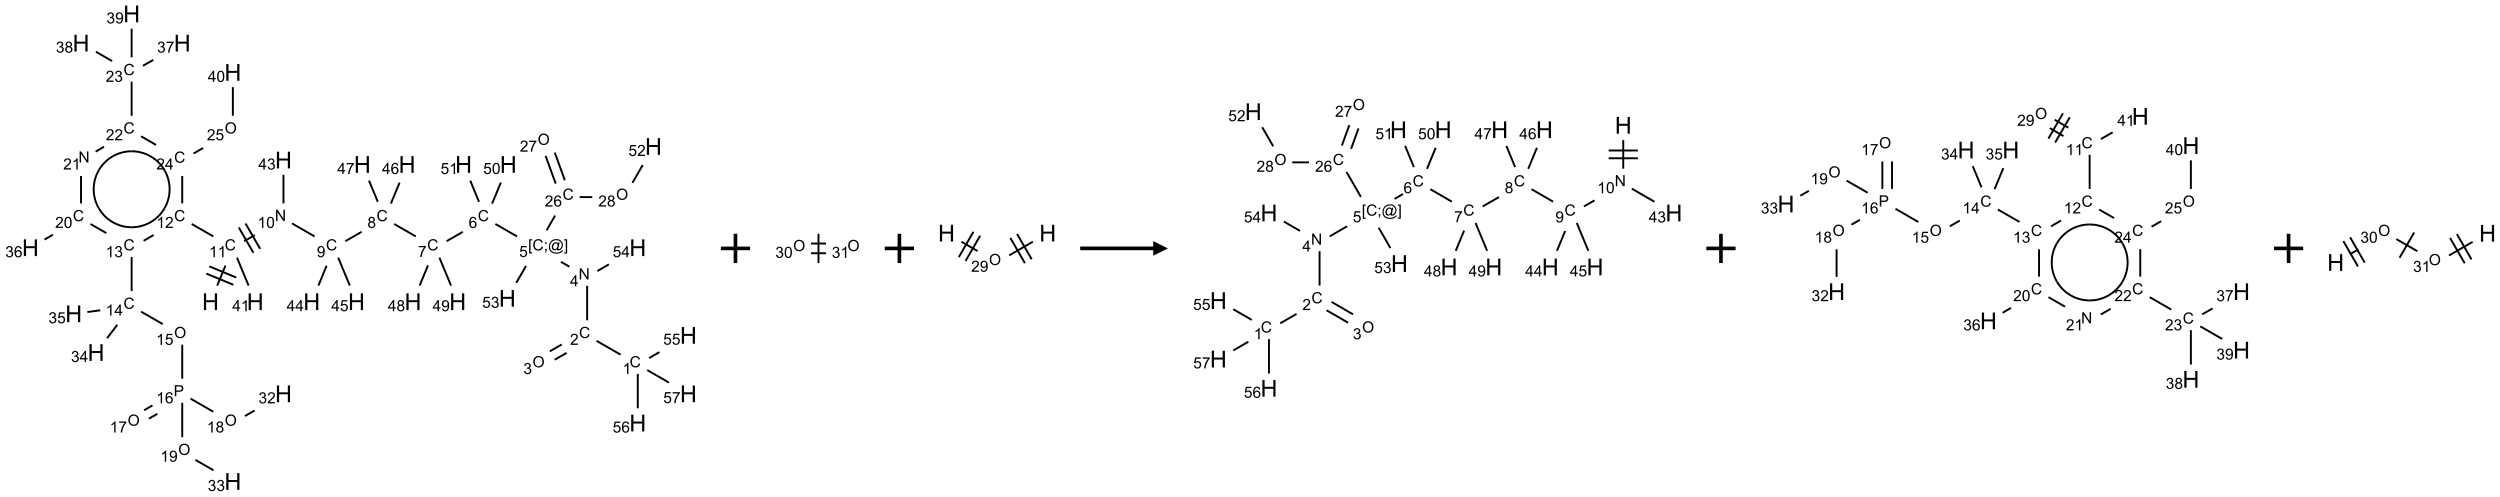 <?xml version="1.0" encoding="UTF-8"?>
<svg xmlns="http://www.w3.org/2000/svg" xmlns:xlink="http://www.w3.org/1999/xlink" width="1711" height="340" viewBox="0 0 1711 340">
<defs>
<g>
<g id="glyph-0-0">
<path d="M 2 0 L 2 -10 L 10 -10 L 10 0 Z M 2.25 -0.25 L 9.75 -0.25 L 9.75 -9.75 L 2.25 -9.75 Z M 2.25 -0.25 "/>
</g>
<g id="glyph-0-1">
<path d="M 1.281 0 L 1.281 -11.453 L 2.797 -11.453 L 2.797 -6.75 L 8.75 -6.75 L 8.75 -11.453 L 10.266 -11.453 L 10.266 0 L 8.75 0 L 8.75 -5.398 L 2.797 -5.398 L 2.797 0 Z M 1.281 0 "/>
</g>
<g id="glyph-1-0">
<path d="M 1.332 0 L 1.332 -6.668 L 6.668 -6.668 L 6.668 0 Z M 1.5 -0.168 L 6.5 -0.168 L 6.5 -6.5 L 1.5 -6.5 Z M 1.5 -0.168 "/>
</g>
<g id="glyph-1-1">
<path d="M 6.27 -2.676 L 7.281 -2.422 C 7.07 -1.594 6.688 -0.961 6.137 -0.523 C 5.586 -0.086 4.914 0.129 4.121 0.129 C 3.297 0.129 2.629 -0.039 2.113 -0.371 C 1.598 -0.707 1.203 -1.191 0.934 -1.828 C 0.664 -2.465 0.531 -3.145 0.531 -3.875 C 0.531 -4.672 0.684 -5.363 0.988 -5.957 C 1.293 -6.547 1.723 -6.996 2.285 -7.305 C 2.844 -7.613 3.461 -7.766 4.137 -7.766 C 4.898 -7.766 5.543 -7.57 6.062 -7.184 C 6.582 -6.793 6.945 -6.246 7.152 -5.543 L 6.156 -5.309 C 5.98 -5.863 5.723 -6.266 5.387 -6.52 C 5.051 -6.773 4.625 -6.902 4.113 -6.902 C 3.527 -6.902 3.039 -6.762 2.645 -6.48 C 2.25 -6.199 1.973 -5.82 1.812 -5.348 C 1.652 -4.871 1.574 -4.383 1.574 -3.879 C 1.574 -3.23 1.668 -2.664 1.855 -2.18 C 2.047 -1.695 2.34 -1.332 2.738 -1.094 C 3.137 -0.855 3.57 -0.734 4.035 -0.734 C 4.602 -0.734 5.082 -0.898 5.473 -1.223 C 5.867 -1.551 6.133 -2.035 6.27 -2.676 Z M 6.27 -2.676 "/>
</g>
<g id="glyph-1-2">
<path d="M 3.973 0 L 3.035 0 L 3.035 -5.973 C 2.809 -5.758 2.516 -5.543 2.148 -5.328 C 1.781 -5.113 1.453 -4.953 1.16 -4.844 L 1.16 -5.75 C 1.684 -5.996 2.145 -6.297 2.535 -6.645 C 2.93 -6.996 3.207 -7.336 3.371 -7.668 L 3.973 -7.668 Z M 3.973 0 "/>
</g>
<g id="glyph-1-3">
<path d="M 0.812 0 L 0.812 -7.637 L 1.848 -7.637 L 5.859 -1.641 L 5.859 -7.637 L 6.828 -7.637 L 6.828 0 L 5.793 0 L 1.781 -6 L 1.781 0 Z M 0.812 0 "/>
</g>
<g id="glyph-1-4">
<path d="M 0.441 -3.766 C 0.441 -4.668 0.535 -5.395 0.723 -5.945 C 0.906 -6.496 1.184 -6.922 1.551 -7.219 C 1.918 -7.516 2.375 -7.668 2.934 -7.668 C 3.344 -7.668 3.703 -7.586 4.012 -7.418 C 4.32 -7.254 4.574 -7.016 4.777 -6.707 C 4.977 -6.395 5.137 -6.016 5.25 -5.57 C 5.363 -5.125 5.422 -4.523 5.422 -3.766 C 5.422 -2.871 5.328 -2.148 5.145 -1.598 C 4.961 -1.047 4.688 -0.621 4.32 -0.32 C 3.953 -0.02 3.492 0.129 2.934 0.129 C 2.195 0.129 1.617 -0.133 1.199 -0.66 C 0.695 -1.297 0.441 -2.332 0.441 -3.766 Z M 1.406 -3.766 C 1.406 -2.512 1.555 -1.68 1.848 -1.262 C 2.141 -0.848 2.5 -0.641 2.934 -0.641 C 3.363 -0.641 3.727 -0.848 4.02 -1.266 C 4.312 -1.684 4.457 -2.516 4.457 -3.766 C 4.457 -5.023 4.312 -5.859 4.02 -6.27 C 3.727 -6.684 3.359 -6.891 2.922 -6.891 C 2.492 -6.891 2.148 -6.707 1.891 -6.344 C 1.566 -5.879 1.406 -5.02 1.406 -3.766 Z M 1.406 -3.766 "/>
</g>
<g id="glyph-1-5">
<path d="M 0.582 -1.766 L 1.484 -1.848 C 1.562 -1.426 1.707 -1.117 1.922 -0.926 C 2.137 -0.734 2.414 -0.641 2.75 -0.641 C 3.039 -0.641 3.289 -0.707 3.508 -0.84 C 3.727 -0.973 3.902 -1.148 4.043 -1.367 C 4.18 -1.586 4.297 -1.887 4.391 -2.262 C 4.484 -2.637 4.531 -3.016 4.531 -3.406 C 4.531 -3.449 4.531 -3.512 4.527 -3.594 C 4.34 -3.297 4.082 -3.055 3.758 -2.867 C 3.434 -2.68 3.082 -2.59 2.703 -2.59 C 2.07 -2.59 1.535 -2.816 1.098 -3.277 C 0.66 -3.734 0.441 -4.34 0.441 -5.09 C 0.441 -5.863 0.672 -6.484 1.129 -6.957 C 1.586 -7.43 2.156 -7.668 2.844 -7.668 C 3.34 -7.668 3.793 -7.531 4.207 -7.266 C 4.617 -7 4.93 -6.617 5.145 -6.121 C 5.355 -5.629 5.465 -4.91 5.465 -3.973 C 5.465 -2.996 5.359 -2.223 5.145 -1.645 C 4.934 -1.066 4.617 -0.625 4.199 -0.324 C 3.781 -0.02 3.293 0.129 2.73 0.129 C 2.133 0.129 1.645 -0.035 1.266 -0.367 C 0.887 -0.699 0.66 -1.164 0.582 -1.766 Z M 4.422 -5.137 C 4.422 -5.676 4.277 -6.102 3.992 -6.418 C 3.707 -6.734 3.359 -6.891 2.957 -6.891 C 2.543 -6.891 2.18 -6.719 1.871 -6.379 C 1.562 -6.039 1.406 -5.598 1.406 -5.059 C 1.406 -4.57 1.555 -4.176 1.848 -3.871 C 2.141 -3.566 2.5 -3.418 2.934 -3.418 C 3.367 -3.418 3.723 -3.57 4.004 -3.871 C 4.281 -4.176 4.422 -4.598 4.422 -5.137 Z M 4.422 -5.137 "/>
</g>
<g id="glyph-1-6">
<path d="M 1.887 -4.141 C 1.496 -4.281 1.207 -4.484 1.02 -4.75 C 0.832 -5.016 0.738 -5.328 0.738 -5.699 C 0.738 -6.254 0.938 -6.719 1.34 -7.098 C 1.738 -7.477 2.27 -7.668 2.934 -7.668 C 3.598 -7.668 4.137 -7.473 4.543 -7.086 C 4.949 -6.699 5.152 -6.227 5.152 -5.672 C 5.152 -5.316 5.059 -5.008 4.871 -4.746 C 4.688 -4.484 4.406 -4.281 4.027 -4.141 C 4.496 -3.988 4.852 -3.742 5.098 -3.402 C 5.34 -3.062 5.465 -2.656 5.465 -2.184 C 5.465 -1.531 5.234 -0.98 4.77 -0.535 C 4.309 -0.09 3.703 0.129 2.949 0.129 C 2.195 0.129 1.586 -0.094 1.125 -0.539 C 0.664 -0.984 0.434 -1.543 0.434 -2.207 C 0.434 -2.703 0.559 -3.121 0.809 -3.457 C 1.062 -3.793 1.422 -4.02 1.887 -4.141 Z M 1.699 -5.73 C 1.699 -5.367 1.812 -5.074 2.047 -4.844 C 2.281 -4.613 2.582 -4.5 2.953 -4.5 C 3.312 -4.5 3.609 -4.613 3.84 -4.84 C 4.07 -5.066 4.188 -5.348 4.188 -5.676 C 4.188 -6.02 4.07 -6.309 3.832 -6.543 C 3.594 -6.777 3.297 -6.895 2.941 -6.895 C 2.586 -6.895 2.289 -6.781 2.051 -6.551 C 1.816 -6.324 1.699 -6.047 1.699 -5.73 Z M 1.395 -2.203 C 1.395 -1.938 1.461 -1.676 1.586 -1.426 C 1.711 -1.176 1.902 -0.984 2.152 -0.848 C 2.402 -0.711 2.672 -0.641 2.957 -0.641 C 3.406 -0.641 3.777 -0.785 4.066 -1.074 C 4.359 -1.363 4.504 -1.727 4.504 -2.172 C 4.504 -2.625 4.355 -2.996 4.055 -3.293 C 3.754 -3.586 3.379 -3.734 2.926 -3.734 C 2.484 -3.734 2.121 -3.59 1.832 -3.297 C 1.543 -3.004 1.395 -2.641 1.395 -2.203 Z M 1.395 -2.203 "/>
</g>
<g id="glyph-1-7">
<path d="M 0.504 -6.637 L 0.504 -7.535 L 5.449 -7.535 L 5.449 -6.809 C 4.961 -6.289 4.48 -5.602 4.004 -4.746 C 3.527 -3.887 3.156 -3.004 2.895 -2.098 C 2.707 -1.461 2.59 -0.762 2.535 0 L 1.574 0 C 1.582 -0.602 1.703 -1.328 1.926 -2.176 C 2.152 -3.027 2.477 -3.848 2.898 -4.637 C 3.32 -5.426 3.77 -6.094 4.246 -6.637 Z M 0.504 -6.637 "/>
</g>
<g id="glyph-1-8">
<path d="M 5.309 -5.766 L 4.375 -5.691 C 4.293 -6.059 4.172 -6.328 4.02 -6.496 C 3.766 -6.762 3.453 -6.895 3.082 -6.895 C 2.785 -6.895 2.523 -6.812 2.297 -6.645 C 2 -6.43 1.77 -6.117 1.598 -5.703 C 1.43 -5.289 1.34 -4.703 1.332 -3.938 C 1.559 -4.281 1.836 -4.535 2.16 -4.703 C 2.488 -4.871 2.828 -4.953 3.188 -4.953 C 3.812 -4.953 4.344 -4.723 4.785 -4.262 C 5.223 -3.801 5.441 -3.207 5.441 -2.48 C 5.441 -2 5.34 -1.555 5.133 -1.145 C 4.926 -0.73 4.641 -0.418 4.281 -0.199 C 3.922 0.02 3.512 0.129 3.051 0.129 C 2.27 0.129 1.633 -0.156 1.141 -0.73 C 0.648 -1.305 0.402 -2.254 0.402 -3.574 C 0.402 -5.051 0.672 -6.121 1.219 -6.793 C 1.695 -7.375 2.336 -7.668 3.141 -7.668 C 3.742 -7.668 4.234 -7.5 4.617 -7.16 C 5 -6.824 5.23 -6.359 5.309 -5.766 Z M 1.48 -2.473 C 1.48 -2.152 1.547 -1.844 1.684 -1.547 C 1.82 -1.25 2.016 -1.027 2.262 -0.871 C 2.508 -0.719 2.766 -0.641 3.035 -0.641 C 3.434 -0.641 3.773 -0.801 4.059 -1.121 C 4.344 -1.441 4.484 -1.875 4.484 -2.422 C 4.484 -2.949 4.344 -3.367 4.062 -3.668 C 3.781 -3.973 3.426 -4.125 3 -4.125 C 2.578 -4.125 2.219 -3.973 1.922 -3.668 C 1.625 -3.363 1.48 -2.969 1.48 -2.473 Z M 1.48 -2.473 "/>
</g>
<g id="glyph-1-9">
<path d="M 0.723 2.121 L 0.723 -7.637 L 2.793 -7.637 L 2.793 -6.859 L 1.66 -6.859 L 1.66 1.344 L 2.793 1.344 L 2.793 2.121 Z M 0.723 2.121 "/>
</g>
<g id="glyph-1-10">
<path d="M 0.949 -4.465 L 0.949 -5.531 L 2.016 -5.531 L 2.016 -4.465 Z M 0.949 0 L 0.949 -1.066 L 2.016 -1.066 L 2.016 0 C 2.016 0.391 1.945 0.711 1.809 0.949 C 1.668 1.191 1.449 1.379 1.145 1.512 L 0.887 1.109 C 1.082 1.023 1.23 0.895 1.324 0.727 C 1.418 0.559 1.469 0.316 1.48 0 Z M 0.949 0 "/>
</g>
<g id="glyph-1-11">
<path d="M 6.047 -0.848 C 5.82 -0.59 5.57 -0.379 5.289 -0.223 C 5.008 -0.062 4.73 0.016 4.449 0.016 C 4.141 0.016 3.84 -0.074 3.547 -0.254 C 3.254 -0.434 3.02 -0.715 2.836 -1.09 C 2.652 -1.465 2.562 -1.875 2.562 -2.324 C 2.562 -2.875 2.703 -3.43 2.988 -3.98 C 3.27 -4.535 3.621 -4.953 4.043 -5.23 C 4.461 -5.508 4.871 -5.645 5.266 -5.645 C 5.566 -5.645 5.855 -5.566 6.129 -5.41 C 6.402 -5.25 6.641 -5.012 6.84 -4.688 L 7.016 -5.496 L 7.949 -5.496 L 7.199 -2 C 7.094 -1.516 7.043 -1.246 7.043 -1.191 C 7.043 -1.098 7.078 -1.02 7.148 -0.949 C 7.219 -0.883 7.305 -0.848 7.406 -0.848 C 7.59 -0.848 7.832 -0.953 8.129 -1.168 C 8.527 -1.445 8.84 -1.816 9.07 -2.285 C 9.301 -2.75 9.418 -3.234 9.418 -3.73 C 9.418 -4.309 9.27 -4.852 8.973 -5.355 C 8.676 -5.859 8.23 -6.262 7.645 -6.562 C 7.055 -6.863 6.406 -7.016 5.691 -7.016 C 4.879 -7.016 4.137 -6.824 3.465 -6.445 C 2.793 -6.066 2.273 -5.52 1.902 -4.809 C 1.535 -4.098 1.348 -3.34 1.348 -2.527 C 1.348 -1.676 1.535 -0.941 1.902 -0.328 C 2.273 0.285 2.809 0.742 3.508 1.035 C 4.207 1.328 4.984 1.473 5.832 1.473 C 6.742 1.473 7.504 1.32 8.121 1.016 C 8.734 0.711 9.195 0.34 9.5 -0.098 L 10.441 -0.098 C 10.266 0.266 9.961 0.637 9.531 1.016 C 9.102 1.395 8.59 1.695 7.996 1.914 C 7.402 2.133 6.688 2.246 5.848 2.246 C 5.078 2.246 4.367 2.145 3.715 1.949 C 3.066 1.75 2.512 1.453 2.051 1.055 C 1.594 0.656 1.25 0.199 1.016 -0.316 C 0.723 -0.973 0.578 -1.684 0.578 -2.441 C 0.578 -3.289 0.75 -4.098 1.098 -4.863 C 1.523 -5.805 2.125 -6.527 2.902 -7.027 C 3.684 -7.527 4.629 -7.777 5.738 -7.777 C 6.602 -7.777 7.375 -7.602 8.059 -7.246 C 8.746 -6.895 9.285 -6.371 9.684 -5.672 C 10.02 -5.07 10.188 -4.418 10.188 -3.715 C 10.188 -2.707 9.832 -1.812 9.125 -1.031 C 8.492 -0.328 7.801 0.02 7.051 0.02 C 6.812 0.02 6.617 -0.016 6.473 -0.09 C 6.324 -0.16 6.215 -0.266 6.145 -0.402 C 6.102 -0.488 6.066 -0.637 6.047 -0.848 Z M 3.527 -2.262 C 3.527 -1.785 3.641 -1.414 3.863 -1.152 C 4.09 -0.887 4.348 -0.754 4.641 -0.754 C 4.836 -0.754 5.039 -0.812 5.254 -0.93 C 5.469 -1.047 5.676 -1.219 5.871 -1.449 C 6.066 -1.676 6.23 -1.969 6.355 -2.32 C 6.48 -2.672 6.543 -3.027 6.543 -3.379 C 6.543 -3.852 6.426 -4.219 6.191 -4.48 C 5.957 -4.738 5.672 -4.871 5.332 -4.871 C 5.109 -4.871 4.902 -4.812 4.707 -4.699 C 4.512 -4.586 4.32 -4.406 4.137 -4.156 C 3.953 -3.906 3.805 -3.602 3.691 -3.246 C 3.582 -2.887 3.527 -2.559 3.527 -2.262 Z M 3.527 -2.262 "/>
</g>
<g id="glyph-1-12">
<path d="M 2.27 2.121 L 0.203 2.121 L 0.203 1.344 L 1.332 1.344 L 1.332 -6.859 L 0.203 -6.859 L 0.203 -7.637 L 2.27 -7.637 Z M 2.27 2.121 "/>
</g>
<g id="glyph-1-13">
<path d="M 0.441 -2 L 1.426 -2.082 C 1.5 -1.605 1.668 -1.242 1.934 -1.004 C 2.199 -0.762 2.52 -0.641 2.895 -0.641 C 3.348 -0.641 3.73 -0.812 4.043 -1.152 C 4.355 -1.492 4.512 -1.941 4.512 -2.504 C 4.512 -3.039 4.359 -3.461 4.059 -3.77 C 3.758 -4.078 3.367 -4.234 2.879 -4.234 C 2.578 -4.234 2.305 -4.164 2.062 -4.027 C 1.82 -3.891 1.629 -3.715 1.488 -3.496 L 0.609 -3.609 L 1.348 -7.531 L 5.145 -7.531 L 5.145 -6.637 L 2.098 -6.637 L 1.688 -4.582 C 2.145 -4.902 2.625 -5.062 3.129 -5.062 C 3.797 -5.062 4.359 -4.832 4.816 -4.371 C 5.277 -3.91 5.504 -3.312 5.504 -2.59 C 5.504 -1.898 5.305 -1.301 4.902 -0.797 C 4.41 -0.18 3.742 0.129 2.895 0.129 C 2.199 0.129 1.633 -0.062 1.195 -0.453 C 0.758 -0.844 0.504 -1.359 0.441 -2 Z M 0.441 -2 "/>
</g>
<g id="glyph-1-14">
<path d="M 3.449 0 L 3.449 -1.828 L 0.137 -1.828 L 0.137 -2.688 L 3.621 -7.637 L 4.387 -7.637 L 4.387 -2.688 L 5.418 -2.688 L 5.418 -1.828 L 4.387 -1.828 L 4.387 0 Z M 3.449 -2.688 L 3.449 -6.129 L 1.059 -2.688 Z M 3.449 -2.688 "/>
</g>
<g id="glyph-1-15">
<path d="M 5.371 -0.902 L 5.371 0 L 0.324 0 C 0.316 -0.227 0.352 -0.441 0.434 -0.652 C 0.562 -0.996 0.766 -1.332 1.051 -1.668 C 1.332 -2 1.742 -2.387 2.277 -2.824 C 3.105 -3.504 3.668 -4.043 3.957 -4.441 C 4.25 -4.84 4.395 -5.215 4.395 -5.566 C 4.395 -5.938 4.262 -6.254 3.996 -6.508 C 3.73 -6.762 3.387 -6.891 2.957 -6.891 C 2.508 -6.891 2.145 -6.754 1.875 -6.484 C 1.605 -6.215 1.469 -5.84 1.465 -5.359 L 0.5 -5.457 C 0.566 -6.176 0.812 -6.727 1.246 -7.102 C 1.676 -7.477 2.254 -7.668 2.98 -7.668 C 3.711 -7.668 4.293 -7.465 4.719 -7.059 C 5.145 -6.652 5.359 -6.148 5.359 -5.547 C 5.359 -5.242 5.297 -4.941 5.172 -4.645 C 5.047 -4.352 4.84 -4.039 4.551 -3.715 C 4.262 -3.387 3.777 -2.938 3.105 -2.371 C 2.543 -1.898 2.18 -1.578 2.02 -1.41 C 1.859 -1.242 1.73 -1.07 1.625 -0.902 Z M 5.371 -0.902 "/>
</g>
<g id="glyph-1-16">
<path d="M 0.516 -3.719 C 0.516 -4.984 0.855 -5.977 1.535 -6.695 C 2.215 -7.414 3.094 -7.77 4.172 -7.77 C 4.875 -7.77 5.512 -7.602 6.078 -7.266 C 6.645 -6.93 7.074 -6.461 7.371 -5.855 C 7.668 -5.254 7.816 -4.57 7.816 -3.809 C 7.816 -3.035 7.66 -2.34 7.348 -1.73 C 7.035 -1.117 6.594 -0.656 6.02 -0.34 C 5.449 -0.027 4.828 0.129 4.168 0.129 C 3.449 0.129 2.805 -0.043 2.238 -0.391 C 1.672 -0.738 1.246 -1.211 0.953 -1.812 C 0.66 -2.414 0.516 -3.047 0.516 -3.719 Z M 1.559 -3.703 C 1.559 -2.781 1.805 -2.059 2.301 -1.527 C 2.793 -1 3.414 -0.734 4.16 -0.734 C 4.922 -0.734 5.547 -1 6.039 -1.535 C 6.531 -2.07 6.777 -2.828 6.777 -3.812 C 6.777 -4.434 6.672 -4.977 6.461 -5.441 C 6.25 -5.902 5.945 -6.262 5.539 -6.52 C 5.133 -6.773 4.68 -6.902 4.176 -6.902 C 3.461 -6.902 2.848 -6.656 2.332 -6.164 C 1.816 -5.672 1.559 -4.852 1.559 -3.703 Z M 1.559 -3.703 "/>
</g>
<g id="glyph-1-17">
<path d="M 0.449 -2.016 L 1.387 -2.141 C 1.492 -1.609 1.676 -1.227 1.934 -0.992 C 2.191 -0.758 2.508 -0.641 2.879 -0.641 C 3.32 -0.641 3.695 -0.793 3.996 -1.098 C 4.301 -1.402 4.453 -1.781 4.453 -2.234 C 4.453 -2.664 4.312 -3.02 4.031 -3.301 C 3.75 -3.578 3.391 -3.719 2.957 -3.719 C 2.781 -3.719 2.562 -3.684 2.297 -3.613 L 2.402 -4.438 C 2.465 -4.43 2.516 -4.426 2.551 -4.426 C 2.949 -4.426 3.312 -4.531 3.629 -4.738 C 3.949 -4.949 4.109 -5.27 4.109 -5.703 C 4.109 -6.047 3.992 -6.332 3.762 -6.559 C 3.527 -6.785 3.227 -6.895 2.859 -6.895 C 2.496 -6.895 2.191 -6.781 1.949 -6.551 C 1.707 -6.324 1.547 -5.98 1.48 -5.52 L 0.543 -5.688 C 0.656 -6.316 0.918 -6.805 1.324 -7.148 C 1.73 -7.492 2.234 -7.668 2.84 -7.668 C 3.254 -7.668 3.641 -7.578 3.988 -7.398 C 4.34 -7.219 4.609 -6.977 4.793 -6.668 C 4.98 -6.359 5.074 -6.031 5.074 -5.684 C 5.074 -5.352 4.984 -5.051 4.809 -4.781 C 4.629 -4.512 4.367 -4.297 4.02 -4.137 C 4.473 -4.031 4.824 -3.816 5.074 -3.488 C 5.324 -3.16 5.449 -2.75 5.449 -2.254 C 5.449 -1.59 5.203 -1.023 4.719 -0.559 C 4.234 -0.098 3.617 0.137 2.875 0.137 C 2.203 0.137 1.648 -0.062 1.207 -0.465 C 0.762 -0.863 0.512 -1.379 0.449 -2.016 Z M 0.449 -2.016 "/>
</g>
<g id="glyph-1-18">
<path d="M 0.824 0 L 0.824 -7.637 L 3.703 -7.637 C 4.211 -7.637 4.598 -7.609 4.863 -7.562 C 5.238 -7.5 5.555 -7.383 5.809 -7.207 C 6.062 -7.031 6.266 -6.785 6.418 -6.469 C 6.574 -6.152 6.652 -5.805 6.652 -5.426 C 6.652 -4.777 6.445 -4.227 6.031 -3.777 C 5.617 -3.328 4.871 -3.105 3.793 -3.105 L 1.832 -3.105 L 1.832 0 Z M 1.832 -4.004 L 3.809 -4.004 C 4.461 -4.004 4.922 -4.125 5.199 -4.371 C 5.473 -4.613 5.609 -4.953 5.609 -5.395 C 5.609 -5.715 5.527 -5.988 5.367 -6.215 C 5.207 -6.441 4.992 -6.594 4.73 -6.668 C 4.559 -6.711 4.246 -6.734 3.785 -6.734 L 1.832 -6.734 Z M 1.832 -4.004 "/>
</g>
</g>
</defs>
<path fill="none" stroke-width="0.033" stroke-linecap="butt" stroke-linejoin="miter" stroke="rgb(0%, 0%, 0%)" stroke-opacity="1" stroke-miterlimit="10" d="M 3.196 4.648 L 3.338 4.305 " transform="matrix(40, 0, 0, 40, 20.803, 9.535)"/>
<path fill="none" stroke-width="0.033" stroke-linecap="butt" stroke-linejoin="miter" stroke="rgb(0%, 0%, 0%)" stroke-opacity="1" stroke-miterlimit="10" d="M 3.523 4.511 L 3.061 4.319 " transform="matrix(40, 0, 0, 40, 20.803, 9.535)"/>
<path fill="none" stroke-width="0.033" stroke-linecap="butt" stroke-linejoin="miter" stroke="rgb(0%, 0%, 0%)" stroke-opacity="1" stroke-miterlimit="10" d="M 3.472 4.634 L 3.01 4.443 " transform="matrix(40, 0, 0, 40, 20.803, 9.535)"/>
<path fill="none" stroke-width="0.033" stroke-linecap="butt" stroke-linejoin="miter" stroke="rgb(0%, 0%, 0%)" stroke-opacity="1" stroke-miterlimit="10" d="M 3.657 3.888 L 3.839 3.784 " transform="matrix(40, 0, 0, 40, 20.803, 9.535)"/>
<path fill="none" stroke-width="0.033" stroke-linecap="butt" stroke-linejoin="miter" stroke="rgb(0%, 0%, 0%)" stroke-opacity="1" stroke-miterlimit="10" d="M 3.931 4.019 L 3.681 3.586 " transform="matrix(40, 0, 0, 40, 20.803, 9.535)"/>
<path fill="none" stroke-width="0.033" stroke-linecap="butt" stroke-linejoin="miter" stroke="rgb(0%, 0%, 0%)" stroke-opacity="1" stroke-miterlimit="10" d="M 3.815 4.086 L 3.565 3.653 " transform="matrix(40, 0, 0, 40, 20.803, 9.535)"/>
<path fill="none" stroke-width="0.033" stroke-linecap="butt" stroke-linejoin="miter" stroke="rgb(0%, 0%, 0%)" stroke-opacity="1" stroke-miterlimit="10" d="M 4.476 3.584 L 4.862 3.807 " transform="matrix(40, 0, 0, 40, 20.803, 9.535)"/>
<path fill="none" stroke-width="0.033" stroke-linecap="butt" stroke-linejoin="miter" stroke="rgb(0%, 0%, 0%)" stroke-opacity="1" stroke-miterlimit="10" d="M 5.389 3.888 L 5.667 3.728 " transform="matrix(40, 0, 0, 40, 20.803, 9.535)"/>
<path fill="none" stroke-width="0.033" stroke-linecap="butt" stroke-linejoin="miter" stroke="rgb(0%, 0%, 0%)" stroke-opacity="1" stroke-miterlimit="10" d="M 6.224 3.594 L 6.594 3.807 " transform="matrix(40, 0, 0, 40, 20.803, 9.535)"/>
<path fill="none" stroke-width="0.033" stroke-linecap="butt" stroke-linejoin="miter" stroke="rgb(0%, 0%, 0%)" stroke-opacity="1" stroke-miterlimit="10" d="M 7.121 3.888 L 7.399 3.728 " transform="matrix(40, 0, 0, 40, 20.803, 9.535)"/>
<path fill="none" stroke-width="0.033" stroke-linecap="butt" stroke-linejoin="miter" stroke="rgb(0%, 0%, 0%)" stroke-opacity="1" stroke-miterlimit="10" d="M 7.956 3.594 L 8.326 3.807 " transform="matrix(40, 0, 0, 40, 20.803, 9.535)"/>
<path fill="none" stroke-width="0.033" stroke-linecap="butt" stroke-linejoin="miter" stroke="rgb(0%, 0%, 0%)" stroke-opacity="1" stroke-miterlimit="10" d="M 9.078 4.241 L 9.223 4.325 " transform="matrix(40, 0, 0, 40, 20.803, 9.535)"/>
<path fill="none" stroke-width="0.033" stroke-linecap="butt" stroke-linejoin="miter" stroke="rgb(0%, 0%, 0%)" stroke-opacity="1" stroke-miterlimit="10" d="M 9.526 4.653 L 9.526 5.242 " transform="matrix(40, 0, 0, 40, 20.803, 9.535)"/>
<path fill="none" stroke-width="0.033" stroke-linecap="butt" stroke-linejoin="miter" stroke="rgb(0%, 0%, 0%)" stroke-opacity="1" stroke-miterlimit="10" d="M 9.688 5.594 L 10.098 5.83 " transform="matrix(40, 0, 0, 40, 20.803, 9.535)"/>
<path fill="none" stroke-width="0.033" stroke-linecap="butt" stroke-linejoin="miter" stroke="rgb(0%, 0%, 0%)" stroke-opacity="1" stroke-miterlimit="10" d="M 10.586 5.888 L 10.763 5.786 " transform="matrix(40, 0, 0, 40, 20.803, 9.535)"/>
<path fill="none" stroke-width="0.033" stroke-linecap="butt" stroke-linejoin="miter" stroke="rgb(0%, 0%, 0%)" stroke-opacity="1" stroke-miterlimit="10" d="M 10.392 6.159 L 10.392 6.747 " transform="matrix(40, 0, 0, 40, 20.803, 9.535)"/>
<path fill="none" stroke-width="0.033" stroke-linecap="butt" stroke-linejoin="miter" stroke="rgb(0%, 0%, 0%)" stroke-opacity="1" stroke-miterlimit="10" d="M 10.554 6.094 L 10.926 6.308 " transform="matrix(40, 0, 0, 40, 20.803, 9.535)"/>
<path fill="none" stroke-width="0.033" stroke-linecap="butt" stroke-linejoin="miter" stroke="rgb(0%, 0%, 0%)" stroke-opacity="1" stroke-miterlimit="10" d="M 9.091 5.655 L 8.887 5.773 " transform="matrix(40, 0, 0, 40, 20.803, 9.535)"/>
<path fill="none" stroke-width="0.033" stroke-linecap="butt" stroke-linejoin="miter" stroke="rgb(0%, 0%, 0%)" stroke-opacity="1" stroke-miterlimit="10" d="M 9.174 5.8 L 8.97 5.917 " transform="matrix(40, 0, 0, 40, 20.803, 9.535)"/>
<path fill="none" stroke-width="0.033" stroke-linecap="butt" stroke-linejoin="miter" stroke="rgb(0%, 0%, 0%)" stroke-opacity="1" stroke-miterlimit="10" d="M 9.701 4.399 L 9.898 4.285 " transform="matrix(40, 0, 0, 40, 20.803, 9.535)"/>
<path fill="none" stroke-width="0.033" stroke-linecap="butt" stroke-linejoin="miter" stroke="rgb(0%, 0%, 0%)" stroke-opacity="1" stroke-miterlimit="10" d="M 8.833 3.701 L 8.978 3.45 " transform="matrix(40, 0, 0, 40, 20.803, 9.535)"/>
<path fill="none" stroke-width="0.033" stroke-linecap="butt" stroke-linejoin="miter" stroke="rgb(0%, 0%, 0%)" stroke-opacity="1" stroke-miterlimit="10" d="M 9.144 2.846 L 8.972 2.372 " transform="matrix(40, 0, 0, 40, 20.803, 9.535)"/>
<path fill="none" stroke-width="0.033" stroke-linecap="butt" stroke-linejoin="miter" stroke="rgb(0%, 0%, 0%)" stroke-opacity="1" stroke-miterlimit="10" d="M 8.988 2.903 L 8.815 2.429 " transform="matrix(40, 0, 0, 40, 20.803, 9.535)"/>
<path fill="none" stroke-width="0.033" stroke-linecap="butt" stroke-linejoin="miter" stroke="rgb(0%, 0%, 0%)" stroke-opacity="1" stroke-miterlimit="10" d="M 9.397 3.134 L 9.613 3.134 " transform="matrix(40, 0, 0, 40, 20.803, 9.535)"/>
<path fill="none" stroke-width="0.033" stroke-linecap="butt" stroke-linejoin="miter" stroke="rgb(0%, 0%, 0%)" stroke-opacity="1" stroke-miterlimit="10" d="M 10.301 2.89 L 10.477 2.585 " transform="matrix(40, 0, 0, 40, 20.803, 9.535)"/>
<path fill="none" stroke-width="0.033" stroke-linecap="butt" stroke-linejoin="miter" stroke="rgb(0%, 0%, 0%)" stroke-opacity="1" stroke-miterlimit="10" d="M 8.48 4.313 L 8.313 4.601 " transform="matrix(40, 0, 0, 40, 20.803, 9.535)"/>
<path fill="none" stroke-width="0.033" stroke-linecap="butt" stroke-linejoin="miter" stroke="rgb(0%, 0%, 0%)" stroke-opacity="1" stroke-miterlimit="10" d="M 7.9 3.245 L 8.049 2.886 " transform="matrix(40, 0, 0, 40, 20.803, 9.535)"/>
<path fill="none" stroke-width="0.033" stroke-linecap="butt" stroke-linejoin="miter" stroke="rgb(0%, 0%, 0%)" stroke-opacity="1" stroke-miterlimit="10" d="M 7.676 3.215 L 7.526 2.852 " transform="matrix(40, 0, 0, 40, 20.803, 9.535)"/>
<path fill="none" stroke-width="0.033" stroke-linecap="butt" stroke-linejoin="miter" stroke="rgb(0%, 0%, 0%)" stroke-opacity="1" stroke-miterlimit="10" d="M 6.803 4.302 L 6.66 4.648 " transform="matrix(40, 0, 0, 40, 20.803, 9.535)"/>
<path fill="none" stroke-width="0.033" stroke-linecap="butt" stroke-linejoin="miter" stroke="rgb(0%, 0%, 0%)" stroke-opacity="1" stroke-miterlimit="10" d="M 6.999 4.171 L 7.197 4.648 " transform="matrix(40, 0, 0, 40, 20.803, 9.535)"/>
<path fill="none" stroke-width="0.033" stroke-linecap="butt" stroke-linejoin="miter" stroke="rgb(0%, 0%, 0%)" stroke-opacity="1" stroke-miterlimit="10" d="M 6.168 3.245 L 6.317 2.886 " transform="matrix(40, 0, 0, 40, 20.803, 9.535)"/>
<path fill="none" stroke-width="0.033" stroke-linecap="butt" stroke-linejoin="miter" stroke="rgb(0%, 0%, 0%)" stroke-opacity="1" stroke-miterlimit="10" d="M 5.944 3.215 L 5.794 2.852 " transform="matrix(40, 0, 0, 40, 20.803, 9.535)"/>
<path fill="none" stroke-width="0.033" stroke-linecap="butt" stroke-linejoin="miter" stroke="rgb(0%, 0%, 0%)" stroke-opacity="1" stroke-miterlimit="10" d="M 5.068 4.308 L 4.928 4.648 " transform="matrix(40, 0, 0, 40, 20.803, 9.535)"/>
<path fill="none" stroke-width="0.033" stroke-linecap="butt" stroke-linejoin="miter" stroke="rgb(0%, 0%, 0%)" stroke-opacity="1" stroke-miterlimit="10" d="M 5.267 4.171 L 5.465 4.648 " transform="matrix(40, 0, 0, 40, 20.803, 9.535)"/>
<path fill="none" stroke-width="0.033" stroke-linecap="butt" stroke-linejoin="miter" stroke="rgb(0%, 0%, 0%)" stroke-opacity="1" stroke-miterlimit="10" d="M 4.33 3.242 L 4.33 2.753 " transform="matrix(40, 0, 0, 40, 20.803, 9.535)"/>
<path fill="none" stroke-width="0.033" stroke-linecap="butt" stroke-linejoin="miter" stroke="rgb(0%, 0%, 0%)" stroke-opacity="1" stroke-miterlimit="10" d="M 3.13 3.807 L 2.76 3.594 " transform="matrix(40, 0, 0, 40, 20.803, 9.535)"/>
<path fill="none" stroke-width="0.033" stroke-linecap="butt" stroke-linejoin="miter" stroke="rgb(0%, 0%, 0%)" stroke-opacity="1" stroke-miterlimit="10" d="M 2.109 3.782 L 1.937 3.882 " transform="matrix(40, 0, 0, 40, 20.803, 9.535)"/>
<path fill="none" stroke-width="0.033" stroke-linecap="butt" stroke-linejoin="miter" stroke="rgb(0%, 0%, 0%)" stroke-opacity="1" stroke-miterlimit="10" d="M 1.732 4.159 L 1.732 4.742 " transform="matrix(40, 0, 0, 40, 20.803, 9.535)"/>
<path fill="none" stroke-width="0.033" stroke-linecap="butt" stroke-linejoin="miter" stroke="rgb(0%, 0%, 0%)" stroke-opacity="1" stroke-miterlimit="10" d="M 1.894 5.094 L 2.264 5.307 " transform="matrix(40, 0, 0, 40, 20.803, 9.535)"/>
<path fill="none" stroke-width="0.033" stroke-linecap="butt" stroke-linejoin="miter" stroke="rgb(0%, 0%, 0%)" stroke-opacity="1" stroke-miterlimit="10" d="M 2.598 5.659 L 2.598 6.242 " transform="matrix(40, 0, 0, 40, 20.803, 9.535)"/>
<path fill="none" stroke-width="0.033" stroke-linecap="butt" stroke-linejoin="miter" stroke="rgb(0%, 0%, 0%)" stroke-opacity="1" stroke-miterlimit="10" d="M 2.089 6.698 L 1.945 6.781 " transform="matrix(40, 0, 0, 40, 20.803, 9.535)"/>
<path fill="none" stroke-width="0.033" stroke-linecap="butt" stroke-linejoin="miter" stroke="rgb(0%, 0%, 0%)" stroke-opacity="1" stroke-miterlimit="10" d="M 2.173 6.842 L 2.028 6.925 " transform="matrix(40, 0, 0, 40, 20.803, 9.535)"/>
<path fill="none" stroke-width="0.033" stroke-linecap="butt" stroke-linejoin="miter" stroke="rgb(0%, 0%, 0%)" stroke-opacity="1" stroke-miterlimit="10" d="M 2.74 6.582 L 3.13 6.807 " transform="matrix(40, 0, 0, 40, 20.803, 9.535)"/>
<path fill="none" stroke-width="0.033" stroke-linecap="butt" stroke-linejoin="miter" stroke="rgb(0%, 0%, 0%)" stroke-opacity="1" stroke-miterlimit="10" d="M 3.671 6.88 L 3.836 6.785 " transform="matrix(40, 0, 0, 40, 20.803, 9.535)"/>
<path fill="none" stroke-width="0.033" stroke-linecap="butt" stroke-linejoin="miter" stroke="rgb(0%, 0%, 0%)" stroke-opacity="1" stroke-miterlimit="10" d="M 2.598 6.653 L 2.598 7.242 " transform="matrix(40, 0, 0, 40, 20.803, 9.535)"/>
<path fill="none" stroke-width="0.033" stroke-linecap="butt" stroke-linejoin="miter" stroke="rgb(0%, 0%, 0%)" stroke-opacity="1" stroke-miterlimit="10" d="M 2.823 7.63 L 3.132 7.808 " transform="matrix(40, 0, 0, 40, 20.803, 9.535)"/>
<path fill="none" stroke-width="0.033" stroke-linecap="butt" stroke-linejoin="miter" stroke="rgb(0%, 0%, 0%)" stroke-opacity="1" stroke-miterlimit="10" d="M 1.487 5.319 L 1.312 5.548 " transform="matrix(40, 0, 0, 40, 20.803, 9.535)"/>
<path fill="none" stroke-width="0.033" stroke-linecap="butt" stroke-linejoin="miter" stroke="rgb(0%, 0%, 0%)" stroke-opacity="1" stroke-miterlimit="10" d="M 1.195 5.071 L 0.975 5.1 " transform="matrix(40, 0, 0, 40, 20.803, 9.535)"/>
<path fill="none" stroke-width="0.033" stroke-linecap="butt" stroke-linejoin="miter" stroke="rgb(0%, 0%, 0%)" stroke-opacity="1" stroke-miterlimit="10" d="M 1.299 3.75 L 1.028 3.594 " transform="matrix(40, 0, 0, 40, 20.803, 9.535)"/>
<path fill="none" stroke-width="0.033" stroke-linecap="butt" stroke-linejoin="miter" stroke="rgb(0%, 0%, 0%)" stroke-opacity="1" stroke-miterlimit="10" d="M 0.386 3.777 L 0.241 3.861 " transform="matrix(40, 0, 0, 40, 20.803, 9.535)"/>
<path fill="none" stroke-width="0.033" stroke-linecap="butt" stroke-linejoin="miter" stroke="rgb(0%, 0%, 0%)" stroke-opacity="1" stroke-miterlimit="10" d="M 0.866 3.242 L 0.866 2.772 " transform="matrix(40, 0, 0, 40, 20.803, 9.535)"/>
<path fill="none" stroke-width="0.033" stroke-linecap="butt" stroke-linejoin="miter" stroke="rgb(0%, 0%, 0%)" stroke-opacity="1" stroke-miterlimit="10" d="M 1.116 2.356 L 1.26 2.272 " transform="matrix(40, 0, 0, 40, 20.803, 9.535)"/>
<path fill="none" stroke-width="0.033" stroke-linecap="butt" stroke-linejoin="miter" stroke="rgb(0%, 0%, 0%)" stroke-opacity="1" stroke-miterlimit="10" d="M 1.732 1.742 L 1.732 1.159 " transform="matrix(40, 0, 0, 40, 20.803, 9.535)"/>
<path fill="none" stroke-width="0.033" stroke-linecap="butt" stroke-linejoin="miter" stroke="rgb(0%, 0%, 0%)" stroke-opacity="1" stroke-miterlimit="10" d="M 1.925 0.888 L 2.103 0.786 " transform="matrix(40, 0, 0, 40, 20.803, 9.535)"/>
<path fill="none" stroke-width="0.033" stroke-linecap="butt" stroke-linejoin="miter" stroke="rgb(0%, 0%, 0%)" stroke-opacity="1" stroke-miterlimit="10" d="M 1.398 0.807 L 1.121 0.647 " transform="matrix(40, 0, 0, 40, 20.803, 9.535)"/>
<path fill="none" stroke-width="0.033" stroke-linecap="butt" stroke-linejoin="miter" stroke="rgb(0%, 0%, 0%)" stroke-opacity="1" stroke-miterlimit="10" d="M 1.732 0.742 L 1.732 0.253 " transform="matrix(40, 0, 0, 40, 20.803, 9.535)"/>
<path fill="none" stroke-width="0.033" stroke-linecap="butt" stroke-linejoin="miter" stroke="rgb(0%, 0%, 0%)" stroke-opacity="1" stroke-miterlimit="10" d="M 1.894 2.094 L 2.149 2.241 " transform="matrix(40, 0, 0, 40, 20.803, 9.535)"/>
<path fill="none" stroke-width="0.033" stroke-linecap="butt" stroke-linejoin="miter" stroke="rgb(0%, 0%, 0%)" stroke-opacity="1" stroke-miterlimit="10" d="M 2.598 2.772 L 2.598 3.242 " transform="matrix(40, 0, 0, 40, 20.803, 9.535)"/>
<path fill="none" stroke-width="0.033" stroke-linecap="butt" stroke-linejoin="miter" stroke="rgb(0%, 0%, 0%)" stroke-opacity="1" stroke-miterlimit="10" d="M 2.791 2.388 L 2.955 2.294 " transform="matrix(40, 0, 0, 40, 20.803, 9.535)"/>
<path fill="none" stroke-width="0.033" stroke-linecap="butt" stroke-linejoin="miter" stroke="rgb(0%, 0%, 0%)" stroke-opacity="1" stroke-miterlimit="10" d="M 3.464 1.742 L 3.464 1.253 " transform="matrix(40, 0, 0, 40, 20.803, 9.535)"/>
<path fill="none" stroke-width="0.033" stroke-linecap="butt" stroke-linejoin="miter" stroke="rgb(0%, 0%, 0%)" stroke-opacity="1" stroke-miterlimit="10" d="M 3.535 4.171 L 3.733 4.648 " transform="matrix(40, 0, 0, 40, 20.803, 9.535)"/>
<path fill="none" stroke-width="0.033" stroke-linecap="butt" stroke-linejoin="miter" stroke="rgb(0%, 0%, 0%)" stroke-opacity="1" stroke-miterlimit="10" d="M 2.295 3.325 C 2.179 3.526 1.964 3.65 1.732 3.65 " transform="matrix(40, 0, 0, 40, 20.803, 9.535)"/>
<path fill="none" stroke-width="0.033" stroke-linecap="butt" stroke-linejoin="miter" stroke="rgb(0%, 0%, 0%)" stroke-opacity="1" stroke-miterlimit="10" d="M 2.295 2.675 C 2.411 2.876 2.411 3.124 2.295 3.325 " transform="matrix(40, 0, 0, 40, 20.803, 9.535)"/>
<path fill="none" stroke-width="0.033" stroke-linecap="butt" stroke-linejoin="miter" stroke="rgb(0%, 0%, 0%)" stroke-opacity="1" stroke-miterlimit="10" d="M 1.732 2.35 C 1.964 2.35 2.179 2.474 2.295 2.675 " transform="matrix(40, 0, 0, 40, 20.803, 9.535)"/>
<path fill="none" stroke-width="0.033" stroke-linecap="butt" stroke-linejoin="miter" stroke="rgb(0%, 0%, 0%)" stroke-opacity="1" stroke-miterlimit="10" d="M 1.17 2.675 C 1.286 2.474 1.5 2.35 1.732 2.35 " transform="matrix(40, 0, 0, 40, 20.803, 9.535)"/>
<path fill="none" stroke-width="0.033" stroke-linecap="butt" stroke-linejoin="miter" stroke="rgb(0%, 0%, 0%)" stroke-opacity="1" stroke-miterlimit="10" d="M 1.17 3.325 C 1.054 3.124 1.054 2.876 1.17 2.675 " transform="matrix(40, 0, 0, 40, 20.803, 9.535)"/>
<path fill="none" stroke-width="0.033" stroke-linecap="butt" stroke-linejoin="miter" stroke="rgb(0%, 0%, 0%)" stroke-opacity="1" stroke-miterlimit="10" d="M 1.732 3.65 C 1.5 3.65 1.286 3.526 1.17 3.325 " transform="matrix(40, 0, 0, 40, 20.803, 9.535)"/>
<g fill="rgb(0%, 0%, 0%)" fill-opacity="1">
<use xlink:href="#glyph-0-1" x="138.285" y="212.219"/>
</g>
<g fill="rgb(0%, 0%, 0%)" fill-opacity="1">
<use xlink:href="#glyph-1-1" x="153.773" y="171.379"/>
</g>
<g fill="rgb(0%, 0%, 0%)" fill-opacity="1">
<use xlink:href="#glyph-1-2" x="143.062" y="176.016"/>
<use xlink:href="#glyph-1-2" x="148.995" y="176.016"/>
</g>
<g fill="rgb(0%, 0%, 0%)" fill-opacity="1">
<use xlink:href="#glyph-1-3" x="188.133" y="151.246"/>
</g>
<g fill="rgb(0%, 0%, 0%)" fill-opacity="1">
<use xlink:href="#glyph-1-2" x="176.258" y="156.016"/>
<use xlink:href="#glyph-1-4" x="182.19" y="156.016"/>
</g>
<g fill="rgb(0%, 0%, 0%)" fill-opacity="1">
<use xlink:href="#glyph-1-1" x="223.055" y="171.379"/>
</g>
<g fill="rgb(0%, 0%, 0%)" fill-opacity="1">
<use xlink:href="#glyph-1-5" x="216.789" y="176.016"/>
</g>
<g fill="rgb(0%, 0%, 0%)" fill-opacity="1">
<use xlink:href="#glyph-1-1" x="257.695" y="151.379"/>
</g>
<g fill="rgb(0%, 0%, 0%)" fill-opacity="1">
<use xlink:href="#glyph-1-6" x="251.43" y="156.016"/>
</g>
<g fill="rgb(0%, 0%, 0%)" fill-opacity="1">
<use xlink:href="#glyph-1-1" x="292.34" y="171.379"/>
</g>
<g fill="rgb(0%, 0%, 0%)" fill-opacity="1">
<use xlink:href="#glyph-1-7" x="286.086" y="175.887"/>
</g>
<g fill="rgb(0%, 0%, 0%)" fill-opacity="1">
<use xlink:href="#glyph-1-1" x="326.98" y="151.379"/>
</g>
<g fill="rgb(0%, 0%, 0%)" fill-opacity="1">
<use xlink:href="#glyph-1-8" x="320.734" y="156.016"/>
</g>
<g fill="rgb(0%, 0%, 0%)" fill-opacity="1">
<use xlink:href="#glyph-1-9" x="361.426" y="171.387"/>
<use xlink:href="#glyph-1-1" x="364.389" y="171.387"/>
<use xlink:href="#glyph-1-10" x="372.092" y="171.387"/>
<use xlink:href="#glyph-1-11" x="375.056" y="171.387"/>
<use xlink:href="#glyph-1-12" x="385.884" y="171.387"/>
</g>
<g fill="rgb(0%, 0%, 0%)" fill-opacity="1">
<use xlink:href="#glyph-1-13" x="355.309" y="175.883"/>
</g>
<g fill="rgb(0%, 0%, 0%)" fill-opacity="1">
<use xlink:href="#glyph-1-3" x="395.98" y="191.246"/>
</g>
<g fill="rgb(0%, 0%, 0%)" fill-opacity="1">
<use xlink:href="#glyph-1-14" x="390.043" y="195.984"/>
</g>
<g fill="rgb(0%, 0%, 0%)" fill-opacity="1">
<use xlink:href="#glyph-1-1" x="396.262" y="231.379"/>
</g>
<g fill="rgb(0%, 0%, 0%)" fill-opacity="1">
<use xlink:href="#glyph-1-15" x="390.09" y="236.016"/>
</g>
<g fill="rgb(0%, 0%, 0%)" fill-opacity="1">
<use xlink:href="#glyph-1-1" x="430.902" y="251.379"/>
</g>
<g fill="rgb(0%, 0%, 0%)" fill-opacity="1">
<use xlink:href="#glyph-1-2" x="426.125" y="256.016"/>
</g>
<g fill="rgb(0%, 0%, 0%)" fill-opacity="1">
<use xlink:href="#glyph-0-1" x="465.363" y="235.262"/>
</g>
<g fill="rgb(0%, 0%, 0%)" fill-opacity="1">
<use xlink:href="#glyph-1-13" x="453.871" y="235.922"/>
<use xlink:href="#glyph-1-13" x="459.803" y="235.922"/>
</g>
<g fill="rgb(0%, 0%, 0%)" fill-opacity="1">
<use xlink:href="#glyph-0-1" x="430.723" y="295.262"/>
</g>
<g fill="rgb(0%, 0%, 0%)" fill-opacity="1">
<use xlink:href="#glyph-1-13" x="419.293" y="296.055"/>
<use xlink:href="#glyph-1-8" x="425.225" y="296.055"/>
</g>
<g fill="rgb(0%, 0%, 0%)" fill-opacity="1">
<use xlink:href="#glyph-0-1" x="465.363" y="275.262"/>
</g>
<g fill="rgb(0%, 0%, 0%)" fill-opacity="1">
<use xlink:href="#glyph-1-13" x="453.93" y="275.926"/>
<use xlink:href="#glyph-1-7" x="459.862" y="275.926"/>
</g>
<g fill="rgb(0%, 0%, 0%)" fill-opacity="1">
<use xlink:href="#glyph-1-16" x="364.457" y="251.383"/>
</g>
<g fill="rgb(0%, 0%, 0%)" fill-opacity="1">
<use xlink:href="#glyph-1-17" x="358.191" y="256.016"/>
</g>
<g fill="rgb(0%, 0%, 0%)" fill-opacity="1">
<use xlink:href="#glyph-0-1" x="430.723" y="175.262"/>
</g>
<g fill="rgb(0%, 0%, 0%)" fill-opacity="1">
<use xlink:href="#glyph-1-13" x="419.32" y="176.023"/>
<use xlink:href="#glyph-1-14" x="425.253" y="176.023"/>
</g>
<g fill="rgb(0%, 0%, 0%)" fill-opacity="1">
<use xlink:href="#glyph-1-1" x="384.996" y="136.738"/>
</g>
<g fill="rgb(0%, 0%, 0%)" fill-opacity="1">
<use xlink:href="#glyph-1-15" x="372.816" y="141.375"/>
<use xlink:href="#glyph-1-8" x="378.749" y="141.375"/>
</g>
<g fill="rgb(0%, 0%, 0%)" fill-opacity="1">
<use xlink:href="#glyph-1-16" x="367.957" y="99.156"/>
</g>
<g fill="rgb(0%, 0%, 0%)" fill-opacity="1">
<use xlink:href="#glyph-1-15" x="355.758" y="103.789"/>
<use xlink:href="#glyph-1-7" x="361.69" y="103.789"/>
</g>
<g fill="rgb(0%, 0%, 0%)" fill-opacity="1">
<use xlink:href="#glyph-1-16" x="421.637" y="136.742"/>
</g>
<g fill="rgb(0%, 0%, 0%)" fill-opacity="1">
<use xlink:href="#glyph-1-15" x="409.422" y="141.375"/>
<use xlink:href="#glyph-1-6" x="415.354" y="141.375"/>
</g>
<g fill="rgb(0%, 0%, 0%)" fill-opacity="1">
<use xlink:href="#glyph-0-1" x="441.441" y="105.98"/>
</g>
<g fill="rgb(0%, 0%, 0%)" fill-opacity="1">
<use xlink:href="#glyph-1-13" x="430.082" y="106.773"/>
<use xlink:href="#glyph-1-15" x="436.014" y="106.773"/>
</g>
<g fill="rgb(0%, 0%, 0%)" fill-opacity="1">
<use xlink:href="#glyph-0-1" x="341.441" y="209.902"/>
</g>
<g fill="rgb(0%, 0%, 0%)" fill-opacity="1">
<use xlink:href="#glyph-1-13" x="330.004" y="210.695"/>
<use xlink:href="#glyph-1-17" x="335.936" y="210.695"/>
</g>
<g fill="rgb(0%, 0%, 0%)" fill-opacity="1">
<use xlink:href="#glyph-0-1" x="342.105" y="118.309"/>
</g>
<g fill="rgb(0%, 0%, 0%)" fill-opacity="1">
<use xlink:href="#glyph-1-13" x="330.699" y="119.102"/>
<use xlink:href="#glyph-1-4" x="336.632" y="119.102"/>
</g>
<g fill="rgb(0%, 0%, 0%)" fill-opacity="1">
<use xlink:href="#glyph-0-1" x="311.492" y="118.309"/>
</g>
<g fill="rgb(0%, 0%, 0%)" fill-opacity="1">
<use xlink:href="#glyph-1-13" x="301.531" y="119.102"/>
<use xlink:href="#glyph-1-2" x="307.464" y="119.102"/>
</g>
<g fill="rgb(0%, 0%, 0%)" fill-opacity="1">
<use xlink:href="#glyph-0-1" x="276.852" y="212.219"/>
</g>
<g fill="rgb(0%, 0%, 0%)" fill-opacity="1">
<use xlink:href="#glyph-1-14" x="265.402" y="213.012"/>
<use xlink:href="#glyph-1-6" x="271.335" y="213.012"/>
</g>
<g fill="rgb(0%, 0%, 0%)" fill-opacity="1">
<use xlink:href="#glyph-0-1" x="307.465" y="212.219"/>
</g>
<g fill="rgb(0%, 0%, 0%)" fill-opacity="1">
<use xlink:href="#glyph-1-14" x="296.016" y="213.012"/>
<use xlink:href="#glyph-1-5" x="301.948" y="213.012"/>
</g>
<g fill="rgb(0%, 0%, 0%)" fill-opacity="1">
<use xlink:href="#glyph-0-1" x="272.824" y="118.309"/>
</g>
<g fill="rgb(0%, 0%, 0%)" fill-opacity="1">
<use xlink:href="#glyph-1-14" x="261.395" y="119.102"/>
<use xlink:href="#glyph-1-8" x="267.327" y="119.102"/>
</g>
<g fill="rgb(0%, 0%, 0%)" fill-opacity="1">
<use xlink:href="#glyph-0-1" x="242.211" y="118.309"/>
</g>
<g fill="rgb(0%, 0%, 0%)" fill-opacity="1">
<use xlink:href="#glyph-1-14" x="230.777" y="119.07"/>
<use xlink:href="#glyph-1-7" x="236.71" y="119.07"/>
</g>
<g fill="rgb(0%, 0%, 0%)" fill-opacity="1">
<use xlink:href="#glyph-0-1" x="207.57" y="212.219"/>
</g>
<g fill="rgb(0%, 0%, 0%)" fill-opacity="1">
<use xlink:href="#glyph-1-14" x="196.168" y="212.98"/>
<use xlink:href="#glyph-1-14" x="202.1" y="212.98"/>
</g>
<g fill="rgb(0%, 0%, 0%)" fill-opacity="1">
<use xlink:href="#glyph-0-1" x="238.184" y="212.219"/>
</g>
<g fill="rgb(0%, 0%, 0%)" fill-opacity="1">
<use xlink:href="#glyph-1-14" x="226.691" y="212.98"/>
<use xlink:href="#glyph-1-13" x="232.624" y="212.98"/>
</g>
<g fill="rgb(0%, 0%, 0%)" fill-opacity="1">
<use xlink:href="#glyph-0-1" x="188.234" y="115.262"/>
</g>
<g fill="rgb(0%, 0%, 0%)" fill-opacity="1">
<use xlink:href="#glyph-1-14" x="176.801" y="116.055"/>
<use xlink:href="#glyph-1-17" x="182.733" y="116.055"/>
</g>
<g fill="rgb(0%, 0%, 0%)" fill-opacity="1">
<use xlink:href="#glyph-1-1" x="119.133" y="151.379"/>
</g>
<g fill="rgb(0%, 0%, 0%)" fill-opacity="1">
<use xlink:href="#glyph-1-2" x="107.027" y="156.016"/>
<use xlink:href="#glyph-1-15" x="112.96" y="156.016"/>
</g>
<g fill="rgb(0%, 0%, 0%)" fill-opacity="1">
<use xlink:href="#glyph-1-1" x="84.492" y="171.379"/>
</g>
<g fill="rgb(0%, 0%, 0%)" fill-opacity="1">
<use xlink:href="#glyph-1-2" x="72.309" y="176.016"/>
<use xlink:href="#glyph-1-17" x="78.241" y="176.016"/>
</g>
<g fill="rgb(0%, 0%, 0%)" fill-opacity="1">
<use xlink:href="#glyph-1-1" x="84.492" y="211.379"/>
</g>
<g fill="rgb(0%, 0%, 0%)" fill-opacity="1">
<use xlink:href="#glyph-1-2" x="72.34" y="216.016"/>
<use xlink:href="#glyph-1-14" x="78.272" y="216.016"/>
</g>
<g fill="rgb(0%, 0%, 0%)" fill-opacity="1">
<use xlink:href="#glyph-1-16" x="119.148" y="231.383"/>
</g>
<g fill="rgb(0%, 0%, 0%)" fill-opacity="1">
<use xlink:href="#glyph-1-2" x="106.891" y="236.016"/>
<use xlink:href="#glyph-1-13" x="112.823" y="236.016"/>
</g>
<g fill="rgb(0%, 0%, 0%)" fill-opacity="1">
<use xlink:href="#glyph-1-18" x="118.84" y="271.246"/>
</g>
<g fill="rgb(0%, 0%, 0%)" fill-opacity="1">
<use xlink:href="#glyph-1-2" x="106.953" y="276.016"/>
<use xlink:href="#glyph-1-8" x="112.885" y="276.016"/>
</g>
<g fill="rgb(0%, 0%, 0%)" fill-opacity="1">
<use xlink:href="#glyph-1-16" x="87.332" y="291.383"/>
</g>
<g fill="rgb(0%, 0%, 0%)" fill-opacity="1">
<use xlink:href="#glyph-1-2" x="75.129" y="296.016"/>
<use xlink:href="#glyph-1-7" x="81.061" y="296.016"/>
</g>
<g fill="rgb(0%, 0%, 0%)" fill-opacity="1">
<use xlink:href="#glyph-1-16" x="153.789" y="291.383"/>
</g>
<g fill="rgb(0%, 0%, 0%)" fill-opacity="1">
<use xlink:href="#glyph-1-2" x="141.574" y="296.016"/>
<use xlink:href="#glyph-1-6" x="147.507" y="296.016"/>
</g>
<g fill="rgb(0%, 0%, 0%)" fill-opacity="1">
<use xlink:href="#glyph-0-1" x="188.234" y="275.262"/>
</g>
<g fill="rgb(0%, 0%, 0%)" fill-opacity="1">
<use xlink:href="#glyph-1-17" x="176.879" y="276.055"/>
<use xlink:href="#glyph-1-15" x="182.811" y="276.055"/>
</g>
<g fill="rgb(0%, 0%, 0%)" fill-opacity="1">
<use xlink:href="#glyph-1-16" x="121.973" y="311.383"/>
</g>
<g fill="rgb(0%, 0%, 0%)" fill-opacity="1">
<use xlink:href="#glyph-1-2" x="109.754" y="316.016"/>
<use xlink:href="#glyph-1-5" x="115.686" y="316.016"/>
</g>
<g fill="rgb(0%, 0%, 0%)" fill-opacity="1">
<use xlink:href="#glyph-0-1" x="153.594" y="335.262"/>
</g>
<g fill="rgb(0%, 0%, 0%)" fill-opacity="1">
<use xlink:href="#glyph-1-17" x="142.16" y="336.055"/>
<use xlink:href="#glyph-1-17" x="148.092" y="336.055"/>
</g>
<g fill="rgb(0%, 0%, 0%)" fill-opacity="1">
<use xlink:href="#glyph-0-1" x="59.961" y="246.996"/>
</g>
<g fill="rgb(0%, 0%, 0%)" fill-opacity="1">
<use xlink:href="#glyph-1-17" x="48.559" y="247.789"/>
<use xlink:href="#glyph-1-14" x="54.491" y="247.789"/>
</g>
<g fill="rgb(0%, 0%, 0%)" fill-opacity="1">
<use xlink:href="#glyph-0-1" x="44.656" y="220.484"/>
</g>
<g fill="rgb(0%, 0%, 0%)" fill-opacity="1">
<use xlink:href="#glyph-1-17" x="33.164" y="221.277"/>
<use xlink:href="#glyph-1-13" x="39.096" y="221.277"/>
</g>
<g fill="rgb(0%, 0%, 0%)" fill-opacity="1">
<use xlink:href="#glyph-1-1" x="49.852" y="151.379"/>
</g>
<g fill="rgb(0%, 0%, 0%)" fill-opacity="1">
<use xlink:href="#glyph-1-15" x="37.695" y="156.016"/>
<use xlink:href="#glyph-1-4" x="43.628" y="156.016"/>
</g>
<g fill="rgb(0%, 0%, 0%)" fill-opacity="1">
<use xlink:href="#glyph-0-1" x="15.031" y="175.262"/>
</g>
<g fill="rgb(0%, 0%, 0%)" fill-opacity="1">
<use xlink:href="#glyph-1-17" x="3.602" y="176.055"/>
<use xlink:href="#glyph-1-8" x="9.534" y="176.055"/>
</g>
<g fill="rgb(0%, 0%, 0%)" fill-opacity="1">
<use xlink:href="#glyph-1-3" x="53.68" y="111.246"/>
</g>
<g fill="rgb(0%, 0%, 0%)" fill-opacity="1">
<use xlink:href="#glyph-1-15" x="43.254" y="116.016"/>
<use xlink:href="#glyph-1-2" x="49.186" y="116.016"/>
</g>
<g fill="rgb(0%, 0%, 0%)" fill-opacity="1">
<use xlink:href="#glyph-1-1" x="84.492" y="91.379"/>
</g>
<g fill="rgb(0%, 0%, 0%)" fill-opacity="1">
<use xlink:href="#glyph-1-15" x="72.387" y="96.016"/>
<use xlink:href="#glyph-1-15" x="78.319" y="96.016"/>
</g>
<g fill="rgb(0%, 0%, 0%)" fill-opacity="1">
<use xlink:href="#glyph-1-1" x="84.492" y="51.379"/>
</g>
<g fill="rgb(0%, 0%, 0%)" fill-opacity="1">
<use xlink:href="#glyph-1-15" x="72.309" y="56.016"/>
<use xlink:href="#glyph-1-17" x="78.241" y="56.016"/>
</g>
<g fill="rgb(0%, 0%, 0%)" fill-opacity="1">
<use xlink:href="#glyph-0-1" x="118.953" y="35.262"/>
</g>
<g fill="rgb(0%, 0%, 0%)" fill-opacity="1">
<use xlink:href="#glyph-1-17" x="107.52" y="36.055"/>
<use xlink:href="#glyph-1-7" x="113.452" y="36.055"/>
</g>
<g fill="rgb(0%, 0%, 0%)" fill-opacity="1">
<use xlink:href="#glyph-0-1" x="49.672" y="35.262"/>
</g>
<g fill="rgb(0%, 0%, 0%)" fill-opacity="1">
<use xlink:href="#glyph-1-17" x="38.223" y="36.055"/>
<use xlink:href="#glyph-1-6" x="44.155" y="36.055"/>
</g>
<g fill="rgb(0%, 0%, 0%)" fill-opacity="1">
<use xlink:href="#glyph-0-1" x="84.312" y="15.262"/>
</g>
<g fill="rgb(0%, 0%, 0%)" fill-opacity="1">
<use xlink:href="#glyph-1-17" x="72.863" y="16.055"/>
<use xlink:href="#glyph-1-5" x="78.796" y="16.055"/>
</g>
<g fill="rgb(0%, 0%, 0%)" fill-opacity="1">
<use xlink:href="#glyph-1-1" x="119.133" y="111.379"/>
</g>
<g fill="rgb(0%, 0%, 0%)" fill-opacity="1">
<use xlink:href="#glyph-1-15" x="106.98" y="116.016"/>
<use xlink:href="#glyph-1-14" x="112.913" y="116.016"/>
</g>
<g fill="rgb(0%, 0%, 0%)" fill-opacity="1">
<use xlink:href="#glyph-1-16" x="153.789" y="91.383"/>
</g>
<g fill="rgb(0%, 0%, 0%)" fill-opacity="1">
<use xlink:href="#glyph-1-15" x="141.535" y="96.016"/>
<use xlink:href="#glyph-1-13" x="147.467" y="96.016"/>
</g>
<g fill="rgb(0%, 0%, 0%)" fill-opacity="1">
<use xlink:href="#glyph-0-1" x="153.594" y="55.262"/>
</g>
<g fill="rgb(0%, 0%, 0%)" fill-opacity="1">
<use xlink:href="#glyph-1-14" x="142.188" y="56.055"/>
<use xlink:href="#glyph-1-4" x="148.12" y="56.055"/>
</g>
<g fill="rgb(0%, 0%, 0%)" fill-opacity="1">
<use xlink:href="#glyph-0-1" x="168.902" y="212.219"/>
</g>
<g fill="rgb(0%, 0%, 0%)" fill-opacity="1">
<use xlink:href="#glyph-1-14" x="158.941" y="213.012"/>
<use xlink:href="#glyph-1-2" x="164.874" y="213.012"/>
</g>
<path fill="none" stroke-width="0.062" stroke-linecap="butt" stroke-linejoin="miter" stroke="rgb(0%, 0%, 0%)" stroke-opacity="1" stroke-miterlimit="10" d="M 0 0 L 0.5 0 M 0.25 -0.25 L 0.25 0.25 " transform="matrix(40, 0, 0, 40, 493.361, 170)"/>
<path fill="none" stroke-width="0.033" stroke-linecap="butt" stroke-linejoin="miter" stroke="rgb(0%, 0%, 0%)" stroke-opacity="1" stroke-miterlimit="10" d="M 0.237 0.083 L 0.494 0.083 " transform="matrix(40, 0, 0, 40, 545.572, 170)"/>
<path fill="none" stroke-width="0.033" stroke-linecap="butt" stroke-linejoin="miter" stroke="rgb(0%, 0%, 0%)" stroke-opacity="1" stroke-miterlimit="10" d="M 0.237 -0.083 L 0.494 -0.083 " transform="matrix(40, 0, 0, 40, 545.572, 170)"/>
<path fill="none" stroke-width="0.033" stroke-linecap="butt" stroke-linejoin="miter" stroke="rgb(0%, 0%, 0%)" stroke-opacity="1" stroke-miterlimit="10" d="M 0.365 0.25 L 0.365 -0.25 " transform="matrix(40, 0, 0, 40, 545.572, 170)"/>
<g fill="rgb(0%, 0%, 0%)" fill-opacity="1">
<use xlink:href="#glyph-1-16" x="542.816" y="171.848"/>
</g>
<g fill="rgb(0%, 0%, 0%)" fill-opacity="1">
<use xlink:href="#glyph-1-17" x="530.645" y="176.48"/>
<use xlink:href="#glyph-1-4" x="536.577" y="176.48"/>
</g>
<g fill="rgb(0%, 0%, 0%)" fill-opacity="1">
<use xlink:href="#glyph-1-16" x="579.996" y="171.848"/>
</g>
<g fill="rgb(0%, 0%, 0%)" fill-opacity="1">
<use xlink:href="#glyph-1-17" x="569.27" y="176.48"/>
<use xlink:href="#glyph-1-2" x="575.202" y="176.48"/>
</g>
<path fill="none" stroke-width="0.062" stroke-linecap="butt" stroke-linejoin="miter" stroke="rgb(0%, 0%, 0%)" stroke-opacity="1" stroke-miterlimit="10" d="M 0 0 L 0.5 0 M 0.25 -0.25 L 0.25 0.25 " transform="matrix(40, 0, 0, 40, 605.545, 170)"/>
<path fill="none" stroke-width="0.033" stroke-linecap="butt" stroke-linejoin="miter" stroke="rgb(0%, 0%, 0%)" stroke-opacity="1" stroke-miterlimit="10" d="M 0.255 0.147 L 0.532 0.307 " transform="matrix(40, 0, 0, 40, 647.772, 159.559)"/>
<path fill="none" stroke-width="0.033" stroke-linecap="butt" stroke-linejoin="miter" stroke="rgb(0%, 0%, 0%)" stroke-opacity="1" stroke-miterlimit="10" d="M 0.326 0.477 L 0.576 0.044 " transform="matrix(40, 0, 0, 40, 647.772, 159.559)"/>
<path fill="none" stroke-width="0.033" stroke-linecap="butt" stroke-linejoin="miter" stroke="rgb(0%, 0%, 0%)" stroke-opacity="1" stroke-miterlimit="10" d="M 0.211 0.41 L 0.461 -0.023 " transform="matrix(40, 0, 0, 40, 647.772, 159.559)"/>
<path fill="none" stroke-width="0.033" stroke-linecap="butt" stroke-linejoin="miter" stroke="rgb(0%, 0%, 0%)" stroke-opacity="1" stroke-miterlimit="10" d="M 1.073 0.38 L 1.477 0.147 " transform="matrix(40, 0, 0, 40, 647.772, 159.559)"/>
<path fill="none" stroke-width="0.033" stroke-linecap="butt" stroke-linejoin="miter" stroke="rgb(0%, 0%, 0%)" stroke-opacity="1" stroke-miterlimit="10" d="M 1.458 0.447 L 1.208 0.014 " transform="matrix(40, 0, 0, 40, 647.772, 159.559)"/>
<path fill="none" stroke-width="0.033" stroke-linecap="butt" stroke-linejoin="miter" stroke="rgb(0%, 0%, 0%)" stroke-opacity="1" stroke-miterlimit="10" d="M 1.342 0.514 L 1.092 0.081 " transform="matrix(40, 0, 0, 40, 647.772, 159.559)"/>
<g fill="rgb(0%, 0%, 0%)" fill-opacity="1">
<use xlink:href="#glyph-0-1" x="642" y="165.285"/>
</g>
<g fill="rgb(0%, 0%, 0%)" fill-opacity="1">
<use xlink:href="#glyph-1-16" x="676.836" y="181.406"/>
</g>
<g fill="rgb(0%, 0%, 0%)" fill-opacity="1">
<use xlink:href="#glyph-1-15" x="664.621" y="186.039"/>
<use xlink:href="#glyph-1-5" x="670.553" y="186.039"/>
</g>
<g fill="rgb(0%, 0%, 0%)" fill-opacity="1">
<use xlink:href="#glyph-0-1" x="711.281" y="165.285"/>
</g>
<path fill-rule="nonzero" fill="rgb(0%, 0%, 0%)" fill-opacity="1" d="M 739.277 171.25 L 789.277 171.25 L 789.277 175 L 799.277 170 L 789.277 165 L 789.277 168.75 L 739.277 168.75 "/>
<path fill="none" stroke-width="0.033" stroke-linecap="butt" stroke-linejoin="miter" stroke="rgb(0%, 0%, 0%)" stroke-opacity="1" stroke-miterlimit="10" d="M 6.928 0.559 L 6.928 1.048 " transform="matrix(40, 0, 0, 40, 833.83, 73.521)"/>
<path fill="none" stroke-width="0.033" stroke-linecap="butt" stroke-linejoin="miter" stroke="rgb(0%, 0%, 0%)" stroke-opacity="1" stroke-miterlimit="10" d="M 6.678 0.87 L 7.178 0.87 " transform="matrix(40, 0, 0, 40, 833.83, 73.521)"/>
<path fill="none" stroke-width="0.033" stroke-linecap="butt" stroke-linejoin="miter" stroke="rgb(0%, 0%, 0%)" stroke-opacity="1" stroke-miterlimit="10" d="M 6.678 0.737 L 7.178 0.737 " transform="matrix(40, 0, 0, 40, 833.83, 73.521)"/>
<path fill="none" stroke-width="0.033" stroke-linecap="butt" stroke-linejoin="miter" stroke="rgb(0%, 0%, 0%)" stroke-opacity="1" stroke-miterlimit="10" d="M 6.437 1.59 L 6.255 1.694 " transform="matrix(40, 0, 0, 40, 833.83, 73.521)"/>
<path fill="none" stroke-width="0.033" stroke-linecap="butt" stroke-linejoin="miter" stroke="rgb(0%, 0%, 0%)" stroke-opacity="1" stroke-miterlimit="10" d="M 5.728 1.613 L 5.358 1.399 " transform="matrix(40, 0, 0, 40, 833.83, 73.521)"/>
<path fill="none" stroke-width="0.033" stroke-linecap="butt" stroke-linejoin="miter" stroke="rgb(0%, 0%, 0%)" stroke-opacity="1" stroke-miterlimit="10" d="M 4.801 1.534 L 4.523 1.694 " transform="matrix(40, 0, 0, 40, 833.83, 73.521)"/>
<path fill="none" stroke-width="0.033" stroke-linecap="butt" stroke-linejoin="miter" stroke="rgb(0%, 0%, 0%)" stroke-opacity="1" stroke-miterlimit="10" d="M 3.996 1.613 L 3.626 1.399 " transform="matrix(40, 0, 0, 40, 833.83, 73.521)"/>
<path fill="none" stroke-width="0.033" stroke-linecap="butt" stroke-linejoin="miter" stroke="rgb(0%, 0%, 0%)" stroke-opacity="1" stroke-miterlimit="10" d="M 3.159 1.482 L 3.015 1.565 " transform="matrix(40, 0, 0, 40, 833.83, 73.521)"/>
<path fill="none" stroke-width="0.033" stroke-linecap="butt" stroke-linejoin="miter" stroke="rgb(0%, 0%, 0%)" stroke-opacity="1" stroke-miterlimit="10" d="M 2.204 2.033 L 1.907 2.205 " transform="matrix(40, 0, 0, 40, 833.83, 73.521)"/>
<path fill="none" stroke-width="0.033" stroke-linecap="butt" stroke-linejoin="miter" stroke="rgb(0%, 0%, 0%)" stroke-opacity="1" stroke-miterlimit="10" d="M 1.732 2.459 L 1.732 3.048 " transform="matrix(40, 0, 0, 40, 833.83, 73.521)"/>
<path fill="none" stroke-width="0.033" stroke-linecap="butt" stroke-linejoin="miter" stroke="rgb(0%, 0%, 0%)" stroke-opacity="1" stroke-miterlimit="10" d="M 1.338 3.533 L 1.059 3.694 " transform="matrix(40, 0, 0, 40, 833.83, 73.521)"/>
<path fill="none" stroke-width="0.033" stroke-linecap="butt" stroke-linejoin="miter" stroke="rgb(0%, 0%, 0%)" stroke-opacity="1" stroke-miterlimit="10" d="M 0.572 3.636 L 0.255 3.453 " transform="matrix(40, 0, 0, 40, 833.83, 73.521)"/>
<path fill="none" stroke-width="0.033" stroke-linecap="butt" stroke-linejoin="miter" stroke="rgb(0%, 0%, 0%)" stroke-opacity="1" stroke-miterlimit="10" d="M 0.866 3.965 L 0.866 4.553 " transform="matrix(40, 0, 0, 40, 833.83, 73.521)"/>
<path fill="none" stroke-width="0.033" stroke-linecap="butt" stroke-linejoin="miter" stroke="rgb(0%, 0%, 0%)" stroke-opacity="1" stroke-miterlimit="10" d="M 0.514 4.009 L 0.255 4.158 " transform="matrix(40, 0, 0, 40, 833.83, 73.521)"/>
<path fill="none" stroke-width="0.033" stroke-linecap="butt" stroke-linejoin="miter" stroke="rgb(0%, 0%, 0%)" stroke-opacity="1" stroke-miterlimit="10" d="M 1.852 3.471 L 2.221 3.684 " transform="matrix(40, 0, 0, 40, 833.83, 73.521)"/>
<path fill="none" stroke-width="0.033" stroke-linecap="butt" stroke-linejoin="miter" stroke="rgb(0%, 0%, 0%)" stroke-opacity="1" stroke-miterlimit="10" d="M 1.936 3.327 L 2.304 3.54 " transform="matrix(40, 0, 0, 40, 833.83, 73.521)"/>
<path fill="none" stroke-width="0.033" stroke-linecap="butt" stroke-linejoin="miter" stroke="rgb(0%, 0%, 0%)" stroke-opacity="1" stroke-miterlimit="10" d="M 1.398 2.113 L 1.121 1.953 " transform="matrix(40, 0, 0, 40, 833.83, 73.521)"/>
<path fill="none" stroke-width="0.033" stroke-linecap="butt" stroke-linejoin="miter" stroke="rgb(0%, 0%, 0%)" stroke-opacity="1" stroke-miterlimit="10" d="M 2.439 1.531 L 2.193 1.104 " transform="matrix(40, 0, 0, 40, 833.83, 73.521)"/>
<path fill="none" stroke-width="0.033" stroke-linecap="butt" stroke-linejoin="miter" stroke="rgb(0%, 0%, 0%)" stroke-opacity="1" stroke-miterlimit="10" d="M 2.271 0.709 L 2.398 0.359 " transform="matrix(40, 0, 0, 40, 833.83, 73.521)"/>
<path fill="none" stroke-width="0.033" stroke-linecap="butt" stroke-linejoin="miter" stroke="rgb(0%, 0%, 0%)" stroke-opacity="1" stroke-miterlimit="10" d="M 2.114 0.652 L 2.241 0.302 " transform="matrix(40, 0, 0, 40, 833.83, 73.521)"/>
<path fill="none" stroke-width="0.033" stroke-linecap="butt" stroke-linejoin="miter" stroke="rgb(0%, 0%, 0%)" stroke-opacity="1" stroke-miterlimit="10" d="M 1.552 0.94 L 1.264 0.94 " transform="matrix(40, 0, 0, 40, 833.83, 73.521)"/>
<path fill="none" stroke-width="0.033" stroke-linecap="butt" stroke-linejoin="miter" stroke="rgb(0%, 0%, 0%)" stroke-opacity="1" stroke-miterlimit="10" d="M 0.939 0.665 L 0.751 0.339 " transform="matrix(40, 0, 0, 40, 833.83, 73.521)"/>
<path fill="none" stroke-width="0.033" stroke-linecap="butt" stroke-linejoin="miter" stroke="rgb(0%, 0%, 0%)" stroke-opacity="1" stroke-miterlimit="10" d="M 2.744 2.059 L 2.945 2.407 " transform="matrix(40, 0, 0, 40, 833.83, 73.521)"/>
<path fill="none" stroke-width="0.033" stroke-linecap="butt" stroke-linejoin="miter" stroke="rgb(0%, 0%, 0%)" stroke-opacity="1" stroke-miterlimit="10" d="M 3.57 1.051 L 3.719 0.691 " transform="matrix(40, 0, 0, 40, 833.83, 73.521)"/>
<path fill="none" stroke-width="0.033" stroke-linecap="butt" stroke-linejoin="miter" stroke="rgb(0%, 0%, 0%)" stroke-opacity="1" stroke-miterlimit="10" d="M 3.346 1.021 L 3.196 0.658 " transform="matrix(40, 0, 0, 40, 833.83, 73.521)"/>
<path fill="none" stroke-width="0.033" stroke-linecap="butt" stroke-linejoin="miter" stroke="rgb(0%, 0%, 0%)" stroke-opacity="1" stroke-miterlimit="10" d="M 4.205 2.108 L 4.062 2.454 " transform="matrix(40, 0, 0, 40, 833.83, 73.521)"/>
<path fill="none" stroke-width="0.033" stroke-linecap="butt" stroke-linejoin="miter" stroke="rgb(0%, 0%, 0%)" stroke-opacity="1" stroke-miterlimit="10" d="M 4.401 1.977 L 4.599 2.454 " transform="matrix(40, 0, 0, 40, 833.83, 73.521)"/>
<path fill="none" stroke-width="0.033" stroke-linecap="butt" stroke-linejoin="miter" stroke="rgb(0%, 0%, 0%)" stroke-opacity="1" stroke-miterlimit="10" d="M 5.302 1.051 L 5.451 0.691 " transform="matrix(40, 0, 0, 40, 833.83, 73.521)"/>
<path fill="none" stroke-width="0.033" stroke-linecap="butt" stroke-linejoin="miter" stroke="rgb(0%, 0%, 0%)" stroke-opacity="1" stroke-miterlimit="10" d="M 5.078 1.021 L 4.928 0.658 " transform="matrix(40, 0, 0, 40, 833.83, 73.521)"/>
<path fill="none" stroke-width="0.033" stroke-linecap="butt" stroke-linejoin="miter" stroke="rgb(0%, 0%, 0%)" stroke-opacity="1" stroke-miterlimit="10" d="M 5.934 2.114 L 5.794 2.454 " transform="matrix(40, 0, 0, 40, 833.83, 73.521)"/>
<path fill="none" stroke-width="0.033" stroke-linecap="butt" stroke-linejoin="miter" stroke="rgb(0%, 0%, 0%)" stroke-opacity="1" stroke-miterlimit="10" d="M 6.133 1.977 L 6.331 2.454 " transform="matrix(40, 0, 0, 40, 833.83, 73.521)"/>
<path fill="none" stroke-width="0.033" stroke-linecap="butt" stroke-linejoin="miter" stroke="rgb(0%, 0%, 0%)" stroke-opacity="1" stroke-miterlimit="10" d="M 7.074 1.39 L 7.462 1.614 " transform="matrix(40, 0, 0, 40, 833.83, 73.521)"/>
<g fill="rgb(0%, 0%, 0%)" fill-opacity="1">
<use xlink:href="#glyph-0-1" x="1105.188" y="91.477"/>
</g>
<g fill="rgb(0%, 0%, 0%)" fill-opacity="1">
<use xlink:href="#glyph-1-3" x="1105.086" y="127.461"/>
</g>
<g fill="rgb(0%, 0%, 0%)" fill-opacity="1">
<use xlink:href="#glyph-1-2" x="1093.207" y="132.23"/>
<use xlink:href="#glyph-1-4" x="1099.139" y="132.23"/>
</g>
<g fill="rgb(0%, 0%, 0%)" fill-opacity="1">
<use xlink:href="#glyph-1-1" x="1070.723" y="147.594"/>
</g>
<g fill="rgb(0%, 0%, 0%)" fill-opacity="1">
<use xlink:href="#glyph-1-5" x="1064.457" y="152.23"/>
</g>
<g fill="rgb(0%, 0%, 0%)" fill-opacity="1">
<use xlink:href="#glyph-1-1" x="1036.082" y="127.594"/>
</g>
<g fill="rgb(0%, 0%, 0%)" fill-opacity="1">
<use xlink:href="#glyph-1-6" x="1029.816" y="132.23"/>
</g>
<g fill="rgb(0%, 0%, 0%)" fill-opacity="1">
<use xlink:href="#glyph-1-1" x="1001.441" y="147.594"/>
</g>
<g fill="rgb(0%, 0%, 0%)" fill-opacity="1">
<use xlink:href="#glyph-1-7" x="995.191" y="152.102"/>
</g>
<g fill="rgb(0%, 0%, 0%)" fill-opacity="1">
<use xlink:href="#glyph-1-1" x="966.801" y="127.594"/>
</g>
<g fill="rgb(0%, 0%, 0%)" fill-opacity="1">
<use xlink:href="#glyph-1-8" x="960.555" y="132.23"/>
</g>
<g fill="rgb(0%, 0%, 0%)" fill-opacity="1">
<use xlink:href="#glyph-1-9" x="931.965" y="147.602"/>
<use xlink:href="#glyph-1-1" x="934.928" y="147.602"/>
<use xlink:href="#glyph-1-10" x="942.632" y="147.602"/>
<use xlink:href="#glyph-1-11" x="945.595" y="147.602"/>
<use xlink:href="#glyph-1-12" x="956.423" y="147.602"/>
</g>
<g fill="rgb(0%, 0%, 0%)" fill-opacity="1">
<use xlink:href="#glyph-1-13" x="925.852" y="152.098"/>
</g>
<g fill="rgb(0%, 0%, 0%)" fill-opacity="1">
<use xlink:href="#glyph-1-3" x="897.238" y="167.461"/>
</g>
<g fill="rgb(0%, 0%, 0%)" fill-opacity="1">
<use xlink:href="#glyph-1-14" x="891.301" y="172.199"/>
</g>
<g fill="rgb(0%, 0%, 0%)" fill-opacity="1">
<use xlink:href="#glyph-1-1" x="897.52" y="207.594"/>
</g>
<g fill="rgb(0%, 0%, 0%)" fill-opacity="1">
<use xlink:href="#glyph-1-15" x="891.348" y="212.23"/>
</g>
<g fill="rgb(0%, 0%, 0%)" fill-opacity="1">
<use xlink:href="#glyph-1-1" x="862.879" y="227.594"/>
</g>
<g fill="rgb(0%, 0%, 0%)" fill-opacity="1">
<use xlink:href="#glyph-1-2" x="858.102" y="232.23"/>
</g>
<g fill="rgb(0%, 0%, 0%)" fill-opacity="1">
<use xlink:href="#glyph-0-1" x="828.059" y="211.477"/>
</g>
<g fill="rgb(0%, 0%, 0%)" fill-opacity="1">
<use xlink:href="#glyph-1-13" x="816.566" y="212.137"/>
<use xlink:href="#glyph-1-13" x="822.499" y="212.137"/>
</g>
<g fill="rgb(0%, 0%, 0%)" fill-opacity="1">
<use xlink:href="#glyph-0-1" x="862.699" y="271.477"/>
</g>
<g fill="rgb(0%, 0%, 0%)" fill-opacity="1">
<use xlink:href="#glyph-1-13" x="851.27" y="272.27"/>
<use xlink:href="#glyph-1-8" x="857.202" y="272.27"/>
</g>
<g fill="rgb(0%, 0%, 0%)" fill-opacity="1">
<use xlink:href="#glyph-0-1" x="828.059" y="251.477"/>
</g>
<g fill="rgb(0%, 0%, 0%)" fill-opacity="1">
<use xlink:href="#glyph-1-13" x="816.621" y="252.141"/>
<use xlink:href="#glyph-1-7" x="822.553" y="252.141"/>
</g>
<g fill="rgb(0%, 0%, 0%)" fill-opacity="1">
<use xlink:href="#glyph-1-16" x="932.176" y="227.598"/>
</g>
<g fill="rgb(0%, 0%, 0%)" fill-opacity="1">
<use xlink:href="#glyph-1-17" x="925.91" y="232.23"/>
</g>
<g fill="rgb(0%, 0%, 0%)" fill-opacity="1">
<use xlink:href="#glyph-0-1" x="862.699" y="151.477"/>
</g>
<g fill="rgb(0%, 0%, 0%)" fill-opacity="1">
<use xlink:href="#glyph-1-13" x="851.297" y="152.238"/>
<use xlink:href="#glyph-1-14" x="857.229" y="152.238"/>
</g>
<g fill="rgb(0%, 0%, 0%)" fill-opacity="1">
<use xlink:href="#glyph-1-1" x="912.16" y="112.953"/>
</g>
<g fill="rgb(0%, 0%, 0%)" fill-opacity="1">
<use xlink:href="#glyph-1-15" x="899.984" y="117.59"/>
<use xlink:href="#glyph-1-8" x="905.917" y="117.59"/>
</g>
<g fill="rgb(0%, 0%, 0%)" fill-opacity="1">
<use xlink:href="#glyph-1-16" x="925.855" y="75.371"/>
</g>
<g fill="rgb(0%, 0%, 0%)" fill-opacity="1">
<use xlink:href="#glyph-1-15" x="913.66" y="80.004"/>
<use xlink:href="#glyph-1-7" x="919.592" y="80.004"/>
</g>
<g fill="rgb(0%, 0%, 0%)" fill-opacity="1">
<use xlink:href="#glyph-1-16" x="872.176" y="112.957"/>
</g>
<g fill="rgb(0%, 0%, 0%)" fill-opacity="1">
<use xlink:href="#glyph-1-15" x="859.961" y="117.59"/>
<use xlink:href="#glyph-1-6" x="865.893" y="117.59"/>
</g>
<g fill="rgb(0%, 0%, 0%)" fill-opacity="1">
<use xlink:href="#glyph-0-1" x="851.98" y="82.195"/>
</g>
<g fill="rgb(0%, 0%, 0%)" fill-opacity="1">
<use xlink:href="#glyph-1-13" x="840.625" y="82.988"/>
<use xlink:href="#glyph-1-15" x="846.557" y="82.988"/>
</g>
<g fill="rgb(0%, 0%, 0%)" fill-opacity="1">
<use xlink:href="#glyph-0-1" x="951.98" y="186.117"/>
</g>
<g fill="rgb(0%, 0%, 0%)" fill-opacity="1">
<use xlink:href="#glyph-1-13" x="940.547" y="186.91"/>
<use xlink:href="#glyph-1-17" x="946.479" y="186.91"/>
</g>
<g fill="rgb(0%, 0%, 0%)" fill-opacity="1">
<use xlink:href="#glyph-0-1" x="981.93" y="94.523"/>
</g>
<g fill="rgb(0%, 0%, 0%)" fill-opacity="1">
<use xlink:href="#glyph-1-13" x="970.52" y="95.316"/>
<use xlink:href="#glyph-1-4" x="976.452" y="95.316"/>
</g>
<g fill="rgb(0%, 0%, 0%)" fill-opacity="1">
<use xlink:href="#glyph-0-1" x="951.312" y="94.523"/>
</g>
<g fill="rgb(0%, 0%, 0%)" fill-opacity="1">
<use xlink:href="#glyph-1-13" x="941.352" y="95.316"/>
<use xlink:href="#glyph-1-2" x="947.284" y="95.316"/>
</g>
<g fill="rgb(0%, 0%, 0%)" fill-opacity="1">
<use xlink:href="#glyph-0-1" x="985.957" y="188.434"/>
</g>
<g fill="rgb(0%, 0%, 0%)" fill-opacity="1">
<use xlink:href="#glyph-1-14" x="974.508" y="189.227"/>
<use xlink:href="#glyph-1-6" x="980.44" y="189.227"/>
</g>
<g fill="rgb(0%, 0%, 0%)" fill-opacity="1">
<use xlink:href="#glyph-0-1" x="1016.57" y="188.434"/>
</g>
<g fill="rgb(0%, 0%, 0%)" fill-opacity="1">
<use xlink:href="#glyph-1-14" x="1005.121" y="189.227"/>
<use xlink:href="#glyph-1-5" x="1011.053" y="189.227"/>
</g>
<g fill="rgb(0%, 0%, 0%)" fill-opacity="1">
<use xlink:href="#glyph-0-1" x="1051.211" y="94.523"/>
</g>
<g fill="rgb(0%, 0%, 0%)" fill-opacity="1">
<use xlink:href="#glyph-1-14" x="1039.781" y="95.316"/>
<use xlink:href="#glyph-1-8" x="1045.714" y="95.316"/>
</g>
<g fill="rgb(0%, 0%, 0%)" fill-opacity="1">
<use xlink:href="#glyph-0-1" x="1020.598" y="94.523"/>
</g>
<g fill="rgb(0%, 0%, 0%)" fill-opacity="1">
<use xlink:href="#glyph-1-14" x="1009.164" y="95.285"/>
<use xlink:href="#glyph-1-7" x="1015.096" y="95.285"/>
</g>
<g fill="rgb(0%, 0%, 0%)" fill-opacity="1">
<use xlink:href="#glyph-0-1" x="1055.238" y="188.434"/>
</g>
<g fill="rgb(0%, 0%, 0%)" fill-opacity="1">
<use xlink:href="#glyph-1-14" x="1043.836" y="189.195"/>
<use xlink:href="#glyph-1-14" x="1049.768" y="189.195"/>
</g>
<g fill="rgb(0%, 0%, 0%)" fill-opacity="1">
<use xlink:href="#glyph-0-1" x="1085.852" y="188.434"/>
</g>
<g fill="rgb(0%, 0%, 0%)" fill-opacity="1">
<use xlink:href="#glyph-1-14" x="1074.359" y="189.195"/>
<use xlink:href="#glyph-1-13" x="1080.292" y="189.195"/>
</g>
<g fill="rgb(0%, 0%, 0%)" fill-opacity="1">
<use xlink:href="#glyph-0-1" x="1139.828" y="151.477"/>
</g>
<g fill="rgb(0%, 0%, 0%)" fill-opacity="1">
<use xlink:href="#glyph-1-14" x="1128.395" y="152.27"/>
<use xlink:href="#glyph-1-17" x="1134.327" y="152.27"/>
</g>
<path fill="none" stroke-width="0.062" stroke-linecap="butt" stroke-linejoin="miter" stroke="rgb(0%, 0%, 0%)" stroke-opacity="1" stroke-miterlimit="10" d="M -0 0 L 0.5 0 M 0.25 -0.25 L 0.25 0.25 " transform="matrix(40, 0, 0, 40, 1167.822, 170)"/>
<path fill="none" stroke-width="0.033" stroke-linecap="butt" stroke-linejoin="miter" stroke="rgb(0%, 0%, 0%)" stroke-opacity="1" stroke-miterlimit="10" d="M 5.196 0.659 L 5.196 1.242 " transform="matrix(40, 0, 0, 40, 1222.314, 79.633)"/>
<path fill="none" stroke-width="0.033" stroke-linecap="butt" stroke-linejoin="miter" stroke="rgb(0%, 0%, 0%)" stroke-opacity="1" stroke-miterlimit="10" d="M 4.707 1.782 L 4.535 1.882 " transform="matrix(40, 0, 0, 40, 1222.314, 79.633)"/>
<path fill="none" stroke-width="0.033" stroke-linecap="butt" stroke-linejoin="miter" stroke="rgb(0%, 0%, 0%)" stroke-opacity="1" stroke-miterlimit="10" d="M 3.996 1.807 L 3.626 1.594 " transform="matrix(40, 0, 0, 40, 1222.314, 79.633)"/>
<path fill="none" stroke-width="0.033" stroke-linecap="butt" stroke-linejoin="miter" stroke="rgb(0%, 0%, 0%)" stroke-opacity="1" stroke-miterlimit="10" d="M 2.974 1.783 L 2.805 1.88 " transform="matrix(40, 0, 0, 40, 1222.314, 79.633)"/>
<path fill="none" stroke-width="0.033" stroke-linecap="butt" stroke-linejoin="miter" stroke="rgb(0%, 0%, 0%)" stroke-opacity="1" stroke-miterlimit="10" d="M 2.264 1.807 L 1.874 1.582 " transform="matrix(40, 0, 0, 40, 1222.314, 79.633)"/>
<path fill="none" stroke-width="0.033" stroke-linecap="butt" stroke-linejoin="miter" stroke="rgb(0%, 0%, 0%)" stroke-opacity="1" stroke-miterlimit="10" d="M 1.815 1.242 L 1.815 0.772 " transform="matrix(40, 0, 0, 40, 1222.314, 79.633)"/>
<path fill="none" stroke-width="0.033" stroke-linecap="butt" stroke-linejoin="miter" stroke="rgb(0%, 0%, 0%)" stroke-opacity="1" stroke-miterlimit="10" d="M 1.649 1.242 L 1.649 0.772 " transform="matrix(40, 0, 0, 40, 1222.314, 79.633)"/>
<path fill="none" stroke-width="0.033" stroke-linecap="butt" stroke-linejoin="miter" stroke="rgb(0%, 0%, 0%)" stroke-opacity="1" stroke-miterlimit="10" d="M 1.265 1.77 L 1.121 1.853 " transform="matrix(40, 0, 0, 40, 1222.314, 79.633)"/>
<path fill="none" stroke-width="0.033" stroke-linecap="butt" stroke-linejoin="miter" stroke="rgb(0%, 0%, 0%)" stroke-opacity="1" stroke-miterlimit="10" d="M 0.866 2.275 L 0.866 2.747 " transform="matrix(40, 0, 0, 40, 1222.314, 79.633)"/>
<path fill="none" stroke-width="0.033" stroke-linecap="butt" stroke-linejoin="miter" stroke="rgb(0%, 0%, 0%)" stroke-opacity="1" stroke-miterlimit="10" d="M 1.398 1.307 L 1.038 1.1 " transform="matrix(40, 0, 0, 40, 1222.314, 79.633)"/>
<path fill="none" stroke-width="0.033" stroke-linecap="butt" stroke-linejoin="miter" stroke="rgb(0%, 0%, 0%)" stroke-opacity="1" stroke-miterlimit="10" d="M 0.391 1.274 L 0.246 1.358 " transform="matrix(40, 0, 0, 40, 1222.314, 79.633)"/>
<path fill="none" stroke-width="0.033" stroke-linecap="butt" stroke-linejoin="miter" stroke="rgb(0%, 0%, 0%)" stroke-opacity="1" stroke-miterlimit="10" d="M 3.346 1.215 L 3.196 0.852 " transform="matrix(40, 0, 0, 40, 1222.314, 79.633)"/>
<path fill="none" stroke-width="0.033" stroke-linecap="butt" stroke-linejoin="miter" stroke="rgb(0%, 0%, 0%)" stroke-opacity="1" stroke-miterlimit="10" d="M 3.57 1.245 L 3.719 0.886 " transform="matrix(40, 0, 0, 40, 1222.314, 79.633)"/>
<path fill="none" stroke-width="0.033" stroke-linecap="butt" stroke-linejoin="miter" stroke="rgb(0%, 0%, 0%)" stroke-opacity="1" stroke-miterlimit="10" d="M 4.33 2.275 L 4.33 2.742 " transform="matrix(40, 0, 0, 40, 1222.314, 79.633)"/>
<path fill="none" stroke-width="0.033" stroke-linecap="butt" stroke-linejoin="miter" stroke="rgb(0%, 0%, 0%)" stroke-opacity="1" stroke-miterlimit="10" d="M 3.85 3.277 L 3.706 3.361 " transform="matrix(40, 0, 0, 40, 1222.314, 79.633)"/>
<path fill="none" stroke-width="0.033" stroke-linecap="butt" stroke-linejoin="miter" stroke="rgb(0%, 0%, 0%)" stroke-opacity="1" stroke-miterlimit="10" d="M 4.492 3.094 L 4.775 3.257 " transform="matrix(40, 0, 0, 40, 1222.314, 79.633)"/>
<path fill="none" stroke-width="0.033" stroke-linecap="butt" stroke-linejoin="miter" stroke="rgb(0%, 0%, 0%)" stroke-opacity="1" stroke-miterlimit="10" d="M 5.387 3.39 L 5.557 3.292 " transform="matrix(40, 0, 0, 40, 1222.314, 79.633)"/>
<path fill="none" stroke-width="0.033" stroke-linecap="butt" stroke-linejoin="miter" stroke="rgb(0%, 0%, 0%)" stroke-opacity="1" stroke-miterlimit="10" d="M 6.224 3.094 L 6.594 3.307 " transform="matrix(40, 0, 0, 40, 1222.314, 79.633)"/>
<path fill="none" stroke-width="0.033" stroke-linecap="butt" stroke-linejoin="miter" stroke="rgb(0%, 0%, 0%)" stroke-opacity="1" stroke-miterlimit="10" d="M 7.121 3.388 L 7.299 3.286 " transform="matrix(40, 0, 0, 40, 1222.314, 79.633)"/>
<path fill="none" stroke-width="0.033" stroke-linecap="butt" stroke-linejoin="miter" stroke="rgb(0%, 0%, 0%)" stroke-opacity="1" stroke-miterlimit="10" d="M 6.928 3.659 L 6.928 4.247 " transform="matrix(40, 0, 0, 40, 1222.314, 79.633)"/>
<path fill="none" stroke-width="0.033" stroke-linecap="butt" stroke-linejoin="miter" stroke="rgb(0%, 0%, 0%)" stroke-opacity="1" stroke-miterlimit="10" d="M 7.09 3.594 L 7.462 3.808 " transform="matrix(40, 0, 0, 40, 1222.314, 79.633)"/>
<path fill="none" stroke-width="0.033" stroke-linecap="butt" stroke-linejoin="miter" stroke="rgb(0%, 0%, 0%)" stroke-opacity="1" stroke-miterlimit="10" d="M 6.062 2.742 L 6.062 2.272 " transform="matrix(40, 0, 0, 40, 1222.314, 79.633)"/>
<path fill="none" stroke-width="0.033" stroke-linecap="butt" stroke-linejoin="miter" stroke="rgb(0%, 0%, 0%)" stroke-opacity="1" stroke-miterlimit="10" d="M 5.614 1.741 L 5.358 1.594 " transform="matrix(40, 0, 0, 40, 1222.314, 79.633)"/>
<path fill="none" stroke-width="0.033" stroke-linecap="butt" stroke-linejoin="miter" stroke="rgb(0%, 0%, 0%)" stroke-opacity="1" stroke-miterlimit="10" d="M 6.255 1.888 L 6.419 1.794 " transform="matrix(40, 0, 0, 40, 1222.314, 79.633)"/>
<path fill="none" stroke-width="0.033" stroke-linecap="butt" stroke-linejoin="miter" stroke="rgb(0%, 0%, 0%)" stroke-opacity="1" stroke-miterlimit="10" d="M 6.928 1.242 L 6.928 0.753 " transform="matrix(40, 0, 0, 40, 1222.314, 79.633)"/>
<path fill="none" stroke-width="0.033" stroke-linecap="butt" stroke-linejoin="miter" stroke="rgb(0%, 0%, 0%)" stroke-opacity="1" stroke-miterlimit="10" d="M 4.832 0.194 L 4.597 0.058 " transform="matrix(40, 0, 0, 40, 1222.314, 79.633)"/>
<path fill="none" stroke-width="0.033" stroke-linecap="butt" stroke-linejoin="miter" stroke="rgb(0%, 0%, 0%)" stroke-opacity="1" stroke-miterlimit="10" d="M 4.749 0.338 L 4.514 0.202 " transform="matrix(40, 0, 0, 40, 1222.314, 79.633)"/>
<path fill="none" stroke-width="0.033" stroke-linecap="butt" stroke-linejoin="miter" stroke="rgb(0%, 0%, 0%)" stroke-opacity="1" stroke-miterlimit="10" d="M 4.74 -0.052 L 4.49 0.381 " transform="matrix(40, 0, 0, 40, 1222.314, 79.633)"/>
<path fill="none" stroke-width="0.033" stroke-linecap="butt" stroke-linejoin="miter" stroke="rgb(0%, 0%, 0%)" stroke-opacity="1" stroke-miterlimit="10" d="M 4.856 0.015 L 4.606 0.448 " transform="matrix(40, 0, 0, 40, 1222.314, 79.633)"/>
<path fill="none" stroke-width="0.033" stroke-linecap="butt" stroke-linejoin="miter" stroke="rgb(0%, 0%, 0%)" stroke-opacity="1" stroke-miterlimit="10" d="M 5.389 0.388 L 5.59 0.273 " transform="matrix(40, 0, 0, 40, 1222.314, 79.633)"/>
<path fill="none" stroke-width="0.033" stroke-linecap="butt" stroke-linejoin="miter" stroke="rgb(0%, 0%, 0%)" stroke-opacity="1" stroke-miterlimit="10" d="M 4.634 2.175 C 4.75 1.974 4.964 1.85 5.196 1.85 " transform="matrix(40, 0, 0, 40, 1222.314, 79.633)"/>
<path fill="none" stroke-width="0.033" stroke-linecap="butt" stroke-linejoin="miter" stroke="rgb(0%, 0%, 0%)" stroke-opacity="1" stroke-miterlimit="10" d="M 4.634 2.825 C 4.518 2.624 4.518 2.376 4.634 2.175 " transform="matrix(40, 0, 0, 40, 1222.314, 79.633)"/>
<path fill="none" stroke-width="0.033" stroke-linecap="butt" stroke-linejoin="miter" stroke="rgb(0%, 0%, 0%)" stroke-opacity="1" stroke-miterlimit="10" d="M 5.196 3.15 C 4.964 3.15 4.75 3.026 4.634 2.825 " transform="matrix(40, 0, 0, 40, 1222.314, 79.633)"/>
<path fill="none" stroke-width="0.033" stroke-linecap="butt" stroke-linejoin="miter" stroke="rgb(0%, 0%, 0%)" stroke-opacity="1" stroke-miterlimit="10" d="M 5.759 2.825 C 5.643 3.026 5.428 3.15 5.196 3.15 " transform="matrix(40, 0, 0, 40, 1222.314, 79.633)"/>
<path fill="none" stroke-width="0.033" stroke-linecap="butt" stroke-linejoin="miter" stroke="rgb(0%, 0%, 0%)" stroke-opacity="1" stroke-miterlimit="10" d="M 5.759 2.175 C 5.875 2.376 5.875 2.624 5.759 2.825 " transform="matrix(40, 0, 0, 40, 1222.314, 79.633)"/>
<path fill="none" stroke-width="0.033" stroke-linecap="butt" stroke-linejoin="miter" stroke="rgb(0%, 0%, 0%)" stroke-opacity="1" stroke-miterlimit="10" d="M 5.196 1.85 C 5.428 1.85 5.643 1.974 5.759 2.175 " transform="matrix(40, 0, 0, 40, 1222.314, 79.633)"/>
<g fill="rgb(0%, 0%, 0%)" fill-opacity="1">
<use xlink:href="#glyph-1-1" x="1424.566" y="101.477"/>
</g>
<g fill="rgb(0%, 0%, 0%)" fill-opacity="1">
<use xlink:href="#glyph-1-2" x="1413.855" y="106.113"/>
<use xlink:href="#glyph-1-2" x="1419.788" y="106.113"/>
</g>
<g fill="rgb(0%, 0%, 0%)" fill-opacity="1">
<use xlink:href="#glyph-1-1" x="1424.566" y="141.477"/>
</g>
<g fill="rgb(0%, 0%, 0%)" fill-opacity="1">
<use xlink:href="#glyph-1-2" x="1412.461" y="146.113"/>
<use xlink:href="#glyph-1-15" x="1418.393" y="146.113"/>
</g>
<g fill="rgb(0%, 0%, 0%)" fill-opacity="1">
<use xlink:href="#glyph-1-1" x="1389.926" y="161.477"/>
</g>
<g fill="rgb(0%, 0%, 0%)" fill-opacity="1">
<use xlink:href="#glyph-1-2" x="1377.742" y="166.113"/>
<use xlink:href="#glyph-1-17" x="1383.674" y="166.113"/>
</g>
<g fill="rgb(0%, 0%, 0%)" fill-opacity="1">
<use xlink:href="#glyph-1-1" x="1355.285" y="141.477"/>
</g>
<g fill="rgb(0%, 0%, 0%)" fill-opacity="1">
<use xlink:href="#glyph-1-2" x="1343.133" y="146.113"/>
<use xlink:href="#glyph-1-14" x="1349.065" y="146.113"/>
</g>
<g fill="rgb(0%, 0%, 0%)" fill-opacity="1">
<use xlink:href="#glyph-1-16" x="1320.66" y="161.48"/>
</g>
<g fill="rgb(0%, 0%, 0%)" fill-opacity="1">
<use xlink:href="#glyph-1-2" x="1308.402" y="166.113"/>
<use xlink:href="#glyph-1-13" x="1314.335" y="166.113"/>
</g>
<g fill="rgb(0%, 0%, 0%)" fill-opacity="1">
<use xlink:href="#glyph-1-18" x="1285.711" y="141.344"/>
</g>
<g fill="rgb(0%, 0%, 0%)" fill-opacity="1">
<use xlink:href="#glyph-1-2" x="1273.824" y="146.113"/>
<use xlink:href="#glyph-1-8" x="1279.757" y="146.113"/>
</g>
<g fill="rgb(0%, 0%, 0%)" fill-opacity="1">
<use xlink:href="#glyph-1-16" x="1286.02" y="101.48"/>
</g>
<g fill="rgb(0%, 0%, 0%)" fill-opacity="1">
<use xlink:href="#glyph-1-2" x="1273.82" y="106.113"/>
<use xlink:href="#glyph-1-7" x="1279.753" y="106.113"/>
</g>
<g fill="rgb(0%, 0%, 0%)" fill-opacity="1">
<use xlink:href="#glyph-1-16" x="1254.203" y="161.48"/>
</g>
<g fill="rgb(0%, 0%, 0%)" fill-opacity="1">
<use xlink:href="#glyph-1-2" x="1241.984" y="166.113"/>
<use xlink:href="#glyph-1-6" x="1247.917" y="166.113"/>
</g>
<g fill="rgb(0%, 0%, 0%)" fill-opacity="1">
<use xlink:href="#glyph-0-1" x="1251.184" y="205.359"/>
</g>
<g fill="rgb(0%, 0%, 0%)" fill-opacity="1">
<use xlink:href="#glyph-1-17" x="1239.828" y="206.152"/>
<use xlink:href="#glyph-1-15" x="1245.76" y="206.152"/>
</g>
<g fill="rgb(0%, 0%, 0%)" fill-opacity="1">
<use xlink:href="#glyph-1-16" x="1251.379" y="121.48"/>
</g>
<g fill="rgb(0%, 0%, 0%)" fill-opacity="1">
<use xlink:href="#glyph-1-2" x="1239.164" y="126.113"/>
<use xlink:href="#glyph-1-5" x="1245.096" y="126.113"/>
</g>
<g fill="rgb(0%, 0%, 0%)" fill-opacity="1">
<use xlink:href="#glyph-0-1" x="1216.543" y="145.359"/>
</g>
<g fill="rgb(0%, 0%, 0%)" fill-opacity="1">
<use xlink:href="#glyph-1-17" x="1205.109" y="146.152"/>
<use xlink:href="#glyph-1-17" x="1211.042" y="146.152"/>
</g>
<g fill="rgb(0%, 0%, 0%)" fill-opacity="1">
<use xlink:href="#glyph-0-1" x="1339.797" y="108.406"/>
</g>
<g fill="rgb(0%, 0%, 0%)" fill-opacity="1">
<use xlink:href="#glyph-1-17" x="1328.395" y="109.199"/>
<use xlink:href="#glyph-1-14" x="1334.327" y="109.199"/>
</g>
<g fill="rgb(0%, 0%, 0%)" fill-opacity="1">
<use xlink:href="#glyph-0-1" x="1370.414" y="108.406"/>
</g>
<g fill="rgb(0%, 0%, 0%)" fill-opacity="1">
<use xlink:href="#glyph-1-17" x="1358.922" y="109.199"/>
<use xlink:href="#glyph-1-13" x="1364.854" y="109.199"/>
</g>
<g fill="rgb(0%, 0%, 0%)" fill-opacity="1">
<use xlink:href="#glyph-1-1" x="1389.926" y="201.477"/>
</g>
<g fill="rgb(0%, 0%, 0%)" fill-opacity="1">
<use xlink:href="#glyph-1-15" x="1377.77" y="206.113"/>
<use xlink:href="#glyph-1-4" x="1383.702" y="206.113"/>
</g>
<g fill="rgb(0%, 0%, 0%)" fill-opacity="1">
<use xlink:href="#glyph-0-1" x="1355.105" y="225.359"/>
</g>
<g fill="rgb(0%, 0%, 0%)" fill-opacity="1">
<use xlink:href="#glyph-1-17" x="1343.68" y="226.152"/>
<use xlink:href="#glyph-1-8" x="1349.612" y="226.152"/>
</g>
<g fill="rgb(0%, 0%, 0%)" fill-opacity="1">
<use xlink:href="#glyph-1-3" x="1424.285" y="221.344"/>
</g>
<g fill="rgb(0%, 0%, 0%)" fill-opacity="1">
<use xlink:href="#glyph-1-15" x="1413.859" y="226.113"/>
<use xlink:href="#glyph-1-2" x="1419.792" y="226.113"/>
</g>
<g fill="rgb(0%, 0%, 0%)" fill-opacity="1">
<use xlink:href="#glyph-1-1" x="1459.207" y="201.477"/>
</g>
<g fill="rgb(0%, 0%, 0%)" fill-opacity="1">
<use xlink:href="#glyph-1-15" x="1447.105" y="206.113"/>
<use xlink:href="#glyph-1-15" x="1453.038" y="206.113"/>
</g>
<g fill="rgb(0%, 0%, 0%)" fill-opacity="1">
<use xlink:href="#glyph-1-1" x="1493.852" y="221.477"/>
</g>
<g fill="rgb(0%, 0%, 0%)" fill-opacity="1">
<use xlink:href="#glyph-1-15" x="1481.668" y="226.113"/>
<use xlink:href="#glyph-1-17" x="1487.6" y="226.113"/>
</g>
<g fill="rgb(0%, 0%, 0%)" fill-opacity="1">
<use xlink:href="#glyph-0-1" x="1528.312" y="205.359"/>
</g>
<g fill="rgb(0%, 0%, 0%)" fill-opacity="1">
<use xlink:href="#glyph-1-17" x="1516.879" y="206.152"/>
<use xlink:href="#glyph-1-7" x="1522.811" y="206.152"/>
</g>
<g fill="rgb(0%, 0%, 0%)" fill-opacity="1">
<use xlink:href="#glyph-0-1" x="1493.672" y="265.359"/>
</g>
<g fill="rgb(0%, 0%, 0%)" fill-opacity="1">
<use xlink:href="#glyph-1-17" x="1482.223" y="266.152"/>
<use xlink:href="#glyph-1-6" x="1488.155" y="266.152"/>
</g>
<g fill="rgb(0%, 0%, 0%)" fill-opacity="1">
<use xlink:href="#glyph-0-1" x="1528.312" y="245.359"/>
</g>
<g fill="rgb(0%, 0%, 0%)" fill-opacity="1">
<use xlink:href="#glyph-1-17" x="1516.863" y="246.152"/>
<use xlink:href="#glyph-1-5" x="1522.796" y="246.152"/>
</g>
<g fill="rgb(0%, 0%, 0%)" fill-opacity="1">
<use xlink:href="#glyph-1-1" x="1459.207" y="161.477"/>
</g>
<g fill="rgb(0%, 0%, 0%)" fill-opacity="1">
<use xlink:href="#glyph-1-15" x="1447.059" y="166.113"/>
<use xlink:href="#glyph-1-14" x="1452.991" y="166.113"/>
</g>
<g fill="rgb(0%, 0%, 0%)" fill-opacity="1">
<use xlink:href="#glyph-1-16" x="1493.867" y="141.48"/>
</g>
<g fill="rgb(0%, 0%, 0%)" fill-opacity="1">
<use xlink:href="#glyph-1-15" x="1481.609" y="146.113"/>
<use xlink:href="#glyph-1-13" x="1487.542" y="146.113"/>
</g>
<g fill="rgb(0%, 0%, 0%)" fill-opacity="1">
<use xlink:href="#glyph-0-1" x="1493.672" y="105.359"/>
</g>
<g fill="rgb(0%, 0%, 0%)" fill-opacity="1">
<use xlink:href="#glyph-1-14" x="1482.262" y="106.152"/>
<use xlink:href="#glyph-1-4" x="1488.194" y="106.152"/>
</g>
<g fill="rgb(0%, 0%, 0%)" fill-opacity="1">
<use xlink:href="#glyph-1-16" x="1392.766" y="81.48"/>
</g>
<g fill="rgb(0%, 0%, 0%)" fill-opacity="1">
<use xlink:href="#glyph-1-15" x="1380.551" y="86.113"/>
<use xlink:href="#glyph-1-5" x="1386.483" y="86.113"/>
</g>
<g fill="rgb(0%, 0%, 0%)" fill-opacity="1">
<use xlink:href="#glyph-0-1" x="1459.027" y="85.359"/>
</g>
<g fill="rgb(0%, 0%, 0%)" fill-opacity="1">
<use xlink:href="#glyph-1-14" x="1449.07" y="86.152"/>
<use xlink:href="#glyph-1-2" x="1455.003" y="86.152"/>
</g>
<path fill="none" stroke-width="0.062" stroke-linecap="butt" stroke-linejoin="miter" stroke="rgb(0%, 0%, 0%)" stroke-opacity="1" stroke-miterlimit="10" d="M -0 0 L 0.5 0 M 0.25 -0.25 L 0.25 0.25 " transform="matrix(40, 0, 0, 40, 1556.307, 170)"/>
<path fill="none" stroke-width="0.033" stroke-linecap="butt" stroke-linejoin="miter" stroke="rgb(0%, 0%, 0%)" stroke-opacity="1" stroke-miterlimit="10" d="M 0.242 0.36 L 0.387 0.277 " transform="matrix(40, 0, 0, 40, 1598.533, 159.652)"/>
<path fill="none" stroke-width="0.033" stroke-linecap="butt" stroke-linejoin="miter" stroke="rgb(0%, 0%, 0%)" stroke-opacity="1" stroke-miterlimit="10" d="M 0.497 0.502 L 0.247 0.069 " transform="matrix(40, 0, 0, 40, 1598.533, 159.652)"/>
<path fill="none" stroke-width="0.033" stroke-linecap="butt" stroke-linejoin="miter" stroke="rgb(0%, 0%, 0%)" stroke-opacity="1" stroke-miterlimit="10" d="M 0.382 0.568 L 0.132 0.135 " transform="matrix(40, 0, 0, 40, 1598.533, 159.652)"/>
<path fill="none" stroke-width="0.033" stroke-linecap="butt" stroke-linejoin="miter" stroke="rgb(0%, 0%, 0%)" stroke-opacity="1" stroke-miterlimit="10" d="M 1.038 0.1 L 1.398 0.307 " transform="matrix(40, 0, 0, 40, 1598.533, 159.652)"/>
<path fill="none" stroke-width="0.033" stroke-linecap="butt" stroke-linejoin="miter" stroke="rgb(0%, 0%, 0%)" stroke-opacity="1" stroke-miterlimit="10" d="M 1.093 0.42 L 1.343 -0.013 " transform="matrix(40, 0, 0, 40, 1598.533, 159.652)"/>
<path fill="none" stroke-width="0.033" stroke-linecap="butt" stroke-linejoin="miter" stroke="rgb(0%, 0%, 0%)" stroke-opacity="1" stroke-miterlimit="10" d="M 1.939 0.38 L 2.343 0.147 " transform="matrix(40, 0, 0, 40, 1598.533, 159.652)"/>
<path fill="none" stroke-width="0.033" stroke-linecap="butt" stroke-linejoin="miter" stroke="rgb(0%, 0%, 0%)" stroke-opacity="1" stroke-miterlimit="10" d="M 2.324 0.447 L 2.074 0.014 " transform="matrix(40, 0, 0, 40, 1598.533, 159.652)"/>
<path fill="none" stroke-width="0.033" stroke-linecap="butt" stroke-linejoin="miter" stroke="rgb(0%, 0%, 0%)" stroke-opacity="1" stroke-miterlimit="10" d="M 2.208 0.514 L 1.958 0.081 " transform="matrix(40, 0, 0, 40, 1598.533, 159.652)"/>
<g fill="rgb(0%, 0%, 0%)" fill-opacity="1">
<use xlink:href="#glyph-0-1" x="1592.762" y="185.379"/>
</g>
<g fill="rgb(0%, 0%, 0%)" fill-opacity="1">
<use xlink:href="#glyph-1-16" x="1627.598" y="161.5"/>
</g>
<g fill="rgb(0%, 0%, 0%)" fill-opacity="1">
<use xlink:href="#glyph-1-17" x="1615.426" y="166.133"/>
<use xlink:href="#glyph-1-4" x="1621.358" y="166.133"/>
</g>
<g fill="rgb(0%, 0%, 0%)" fill-opacity="1">
<use xlink:href="#glyph-1-16" x="1662.238" y="181.5"/>
</g>
<g fill="rgb(0%, 0%, 0%)" fill-opacity="1">
<use xlink:href="#glyph-1-17" x="1651.512" y="186.133"/>
<use xlink:href="#glyph-1-2" x="1657.444" y="186.133"/>
</g>
<g fill="rgb(0%, 0%, 0%)" fill-opacity="1">
<use xlink:href="#glyph-0-1" x="1696.684" y="165.379"/>
</g>
</svg>
